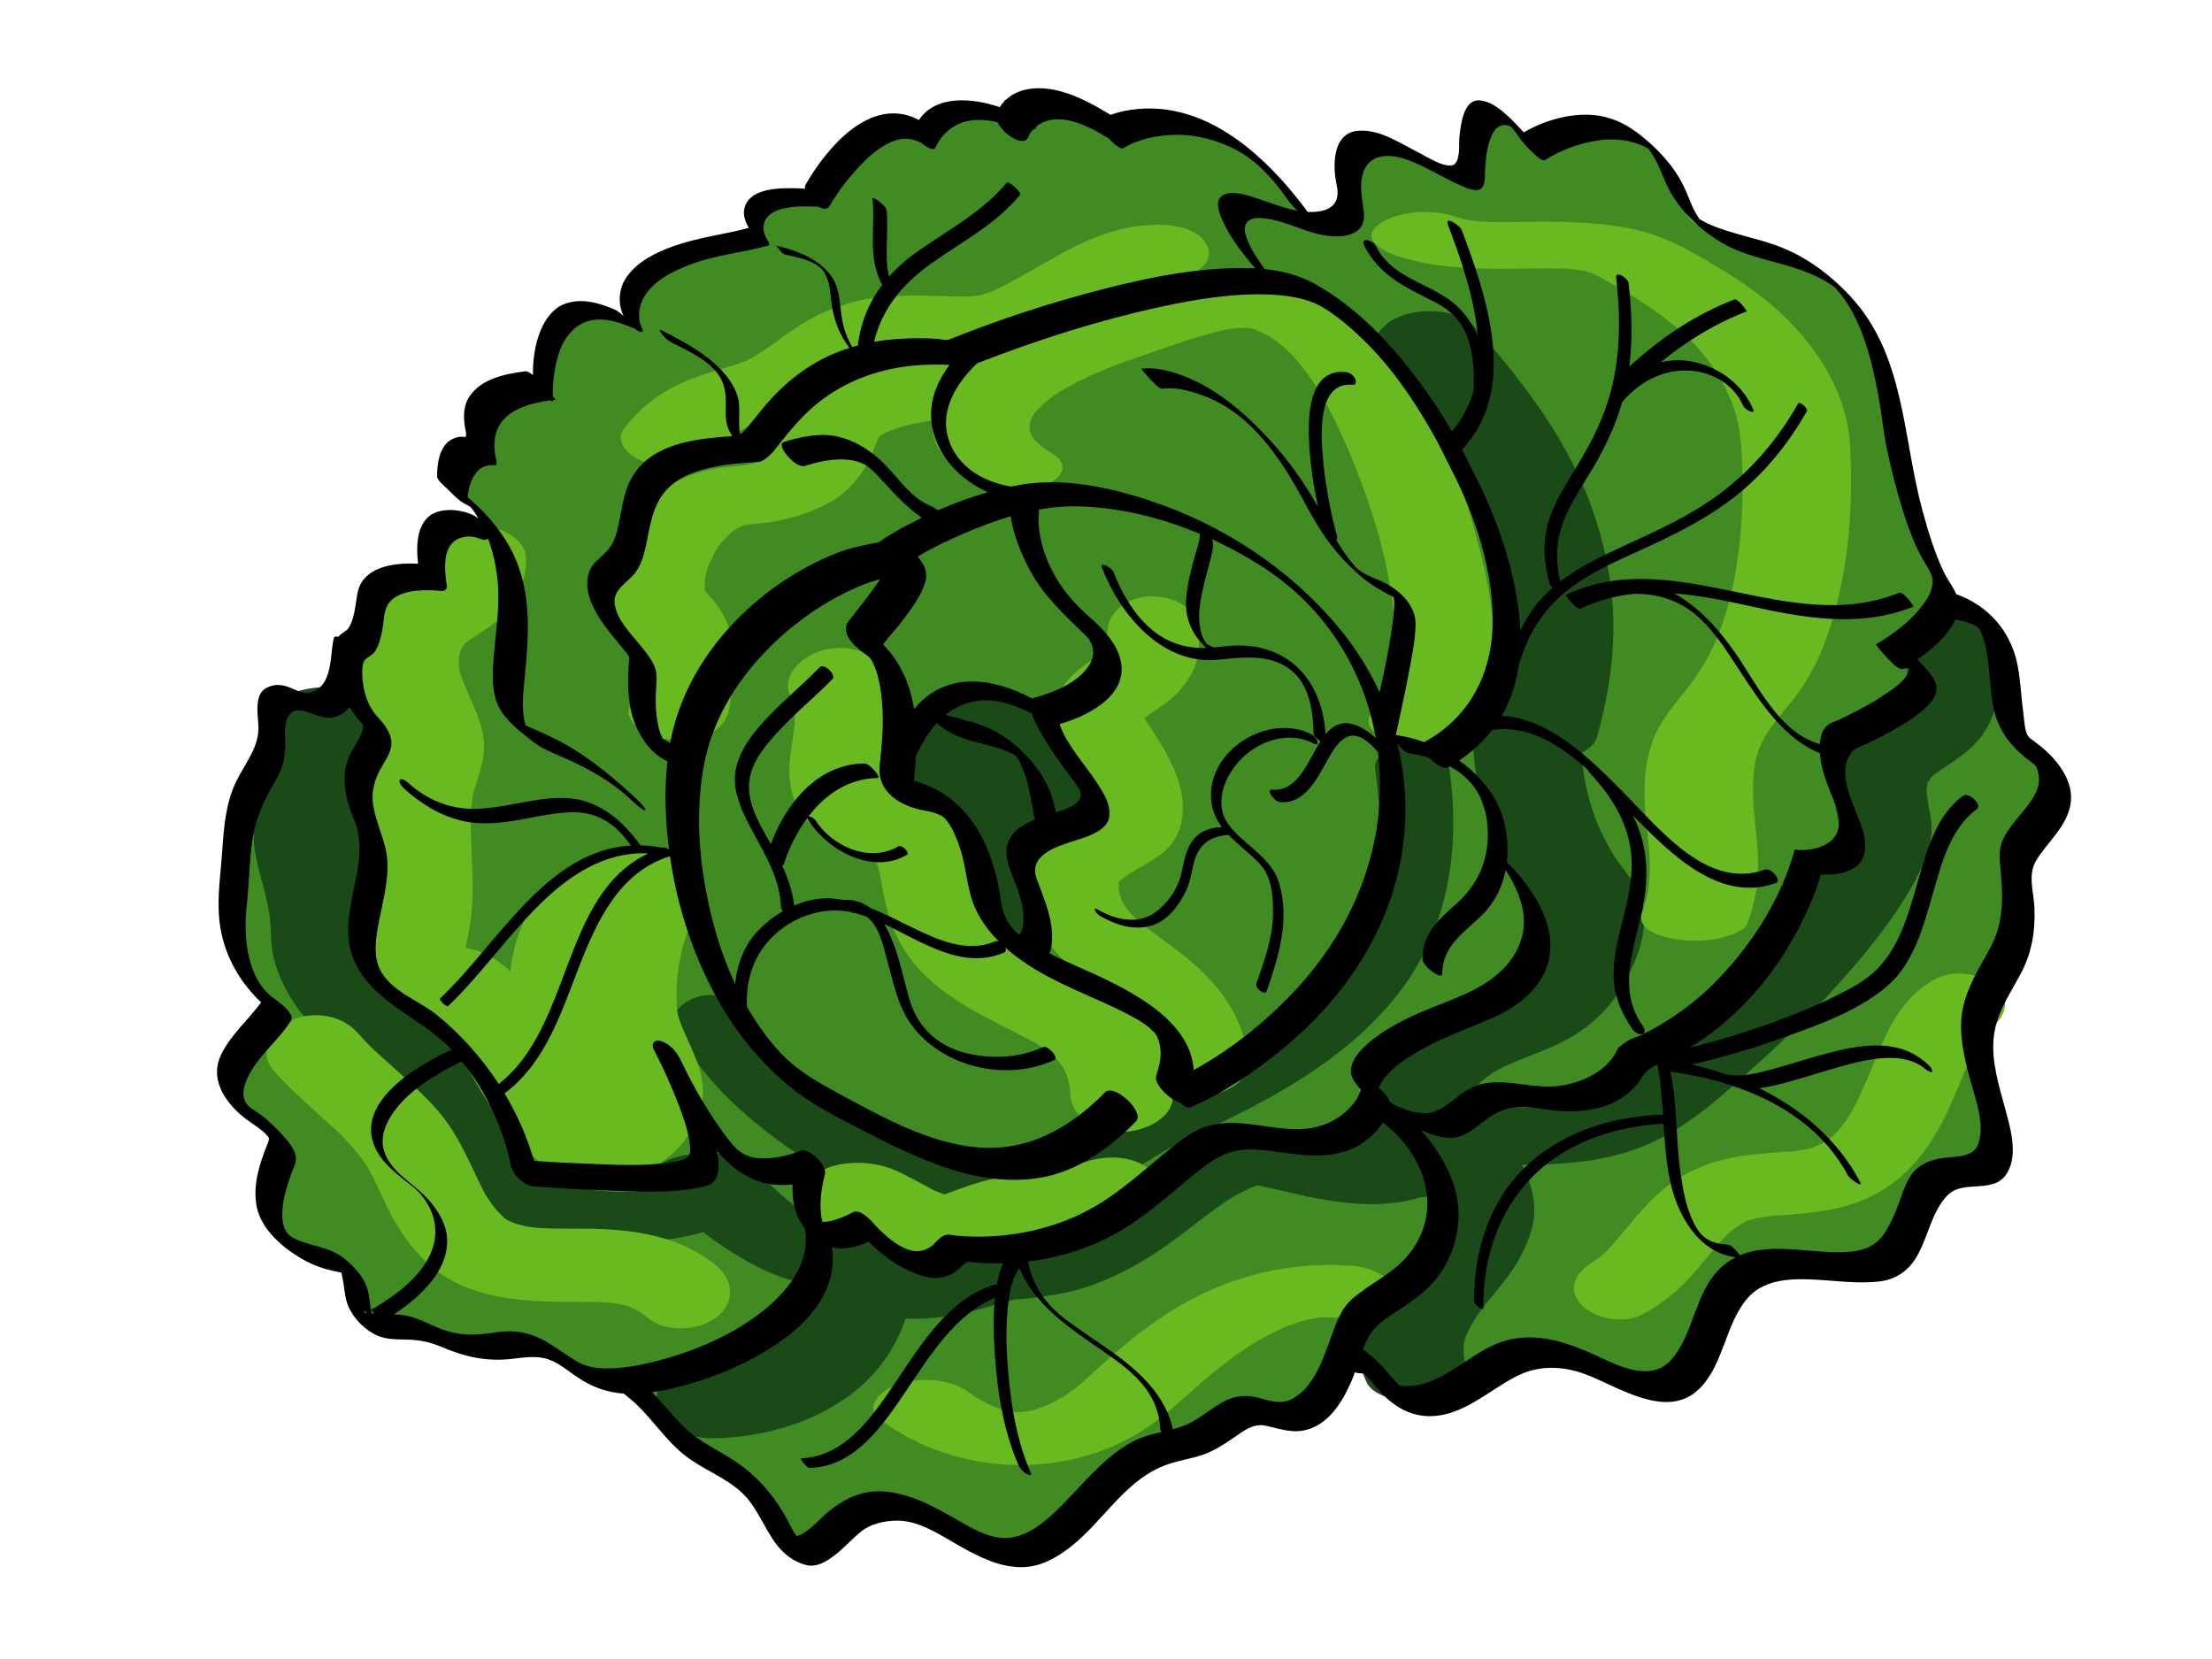 <?xml version="1.0" encoding="utf-8"?>
<!-- Generator: Adobe Illustrator 17.0.0, SVG Export Plug-In . SVG Version: 6.00 Build 0)  -->
<!DOCTYPE svg PUBLIC "-//W3C//DTD SVG 1.1//EN" "http://www.w3.org/Graphics/SVG/1.1/DTD/svg11.dtd">
<svg version="1.1" id="Layer_1" xmlns="http://www.w3.org/2000/svg" xmlns:xlink="http://www.w3.org/1999/xlink" x="0px" y="0px"
	 width="800px" height="600px" viewBox="0 0 800 600" enable-background="new 0 0 800 600" xml:space="preserve">
<g>
	<path fill="#418C22" d="M227.5,499.909c0,0,12.577,11.607,24.329,23.93c11.752,12.323,22.96,18.284,31.171,30.187
		c8.211,11.903,16.726-1.558,23.569-4.333s17.312-7.404,43.336,4.333s41.055-12.358,41.055-12.358s25.078-18.621,45.231-24.172
		c20.153-5.551,31.748-4.951,40.851-8.793c9.102-3.842,8.335-20.088,8.335-20.088s18.228,16.708,23.987,20.088
		c5.76,3.38,27.834-12.404,45.342-16.526s31.914,9.189,47.471,7.732c15.557-1.457,18.631-31.301,26.872-35.863
		c8.241-4.562,22.034-6.402,45.169-7.383c23.134-0.98,21.253-21.526,21.253-21.526s0.267-9.567,21.982-10.097
		c21.715-0.529-0.204-36.832-0.204-36.832s-9.45-18.944,6.995-41.879s-2.795-29.018,7.965-43.463
		c10.76-14.445,16.253-20.57-2.179-34.634c0,0-4.784-7.699-8.641-36.199c-1.269-9.379-16.582-12.144-16.582-12.144
		s-3.269-10.276-10.042-26.624c-6.773-16.348-15.414-61.889-15.414-61.889s-5.3-23.978-23.588-34.097s-32.916-10.154-42.265-16.287
		s-7.481-27.152-24.296-32.524s-34.798,3.036-34.798,3.036s-11.911-10.977-15.647-10.276c-3.737,0.701-2.335,23.355-8.641,22.654
		c-6.306-0.7-22.42-8.875-22.42-8.875s-22.187-10.743-21.019,7.94c1.167,18.684-14.48,16.582-14.48,16.582
		s-13.312-21.952-25.456-27.324c-12.144-5.372-30.595-10.509-41.572-4.904c0,0-27.558-22.187-38.068-4.905
		c0,0-23.821-6.539-31.996,5.372c0,0-16.581-12.846-39.936,22.887c0,0-30.828-2.803-20.786,13.078c0,0-39.141,7.487-46.008,19.851
		c-4.003,7.207,0.233,13.078,0.233,13.078s-15.882-7.239-21.953-1.401c-6.072,5.838-12.611,16.815-10.977,24.289
		c0,0-23.522,0.924-21.253,16.815c1.167,8.174-5.838,3.269-8.641,10.743c-2.803,7.474-2.1,9.591,3.957,15.852
		c6.057,6.26,7.954,7.503-1.622,7.036c-9.575-0.467-13.779,4.437-12.378,17.983c0,0-21.953-2.569-22.887,10.51
		c-0.934,13.078-7.006,13.078-8.174,19.618c-1.168,6.539-2.102,19.851-14.947,16.582c-12.845-3.269-13.078,5.138-12.845,14.246
		c0.233,9.108-10.276,16.582-10.977,39.702c-0.701,23.121-3.036,38.535,11.677,55.35c0,0-19.072,20.439-12.845,31.295
		c6.227,10.856,15.616,12.63,18.45,20.085c2.834,7.455-11.677,18.918-0.701,32.463s21.019,2.336,25.923,16.582
		c4.904,14.246,4.905,16.348,27.091,18.45c22.187,2.102,16.13,6.246,32.478,4.144C204.337,484.902,204.202,504.347,227.5,499.909z"
		/>
	<g>
		<path fill="#194A17" d="M722.949,232.161c-0.738-7.805-10.326-10.38-16.856-10.38c-5.335,0-17.587,2.64-16.856,10.38
			c0.45,4.764,0.687,9.525,0.387,14.306c-0.086,1.363-0.254,2.717-0.476,4.063c-0.009-0.055-0.275,1.162-0.383,1.529
			c-0.264,0.895-0.609,1.763-0.97,2.622c-0.237,0.564-1.132,2.053-1.383,2.539c-0.418,0.498-0.859,0.979-1.309,1.446
			c-0.349,0.361-1.155,1.05-1.674,1.492c-0.656,0.47-1.319,0.93-1.985,1.382c-6.58,4.47-14.077,8.923-17.067,16.705
			c-1.658,4.316-1.43,8.813-0.602,13.241c0.356,1.903,0.778,3.79,1.081,5.703c0.146,0.92,0.209,1.844,0.257,2.773
			c0.033,0.631-0.485,3.186-0.186,2.335c-2.219,7.254-6.543,14.109-10.724,20.363c0.753-1.134-0.945,1.342-1.049,1.486
			c-0.639,0.899-1.295,1.786-1.95,2.672c-1.336,1.808-2.721,3.58-4.116,5.342c-3.1,3.914-6.356,7.702-9.676,11.429
			c-11.68,13.113-24.456,25.294-37.771,36.732c-2.225,1.911-4.337,3.957-6.561,5.872c-0.693,0.597-1.401,1.173-2.107,1.754
			c-0.193,0.134-1.846,1.44-2.206,1.708c-1.941,1.448-3.955,2.793-6.012,4.069c-0.986,0.612-1.998,1.181-3.014,1.741
			c-0.355,0.196-1.186,0.605-1.765,0.891c-1.641,0.702-3.318,1.317-5.01,1.881c-0.425,0.141-1.32,0.396-1.952,0.575
			c-0.585,0.127-1.172,0.247-1.759,0.365c-2.388,0.48-4.805,0.798-7.225,1.06c-0.37,0.023-0.74,0.049-1.11,0.069
			c-1.481,0.085-2.965,0.126-4.448,0.163c-7.093,0.177-14.113-0.302-21.149,1.004c-0.859,0.159-1.707,0.345-2.548,0.548
			c-0.006-0.538-0.009-1.071-0.003-1.596c0.018-1.646,0.179-3.276,0.46-4.897c0.025-0.145,0.044-0.262,0.059-0.366
			c0.04-0.101,0.085-0.22,0.139-0.366c0.286-0.777,0.695-1.499,1.104-2.215c0.151-0.264,0.804-1.06,0.983-1.322
			c0.49-0.419,1.009-0.806,1.525-1.188c0.804-0.595,1.588-1.207,2.406-1.783c0.391-0.269,0.791-0.523,1.19-0.78
			c7.03-3.923,14.855-6.181,22.129-9.586c8.947-4.188,16.848-10.11,22.222-18.502c5.475-8.55,10.381-19.031,9.575-29.422
			c-0.699-9.013-7.164-14.415-11.509-21.666c-6.734-11.236-9.783-22.023-11.067-34.73c-0.04-0.401-0.07-0.796-0.105-1.194
			c2.514-1.387,5.002-3.379,5.701-5.854c4.47-15.823,6.816-32.103,5.59-48.541c-1.051-14.087-4.67-28.137-10.116-41.149
			c-9.09-21.715-23.834-40.671-39.355-58.149c-6.238-7.024-18.823-7.441-27.006-4.437c-7.168,2.631-13.281,9.94-7.081,16.922
			c6.58,7.409,12.965,14.982,18.812,22.987c0.712,0.975,1.41,1.961,2.105,2.949c0.333,0.476,0.664,0.953,0.993,1.432
			c0.039,0.059,0.078,0.118,0.124,0.187c1.561,2.36,3.048,4.768,4.492,7.201c3.167,5.335,5.976,10.876,8.456,16.561
			c2.462,5.646,4.471,11.48,6.098,17.418c0.373,1.36,0.704,2.731,1.029,4.102c0.018,0.081,0.032,0.14,0.048,0.212
			c0.189,0.935,0.364,1.874,0.533,2.813c0.587,3.255,0.989,6.54,1.299,9.831c0.455,4.838,0.556,9.73,0.371,14.558
			c-0.537,0.499-1.048,1.027-1.497,1.62c-10.358,13.678-11.27,32.388-8.29,48.671c1.569,8.577,4.292,17.08,7.954,24.99
			c1.479,3.194,3.208,6.27,5.136,9.213c2.105,3.212,4.93,5.891,6.851,9.211c1.911,3.301,1.844,7.211,1.239,11.548
			c-0.676,4.849-3.024,9.426-5.466,13.756c-1.155,2.048-2.361,4.09-3.69,6.031c-0.476,0.696-1.006,1.353-1.542,2.004
			c0.617-0.78-1.047,1.078-1.235,1.256c-1.412,1.339-2.987,2.497-4.589,3.595c-0.15,0.102-0.271,0.187-0.375,0.26
			c-1.062,0.596-2.156,1.134-3.252,1.665c-14.935,7.232-36.912,11.438-40.947,30.255c-0.693,3.231-0.481,6.644-0.392,9.921
			c0.045,1.661,0.061,3.319,0,4.98c-0.018,0.494-0.06,0.985-0.11,1.476c-2.811,0.803-5.406,2.133-7.238,4.054
			c-4.141-0.948-8.267-1.96-12.43-2.808c-12.506-2.546-24.707-3.611-37.246-0.428c-18.735,4.755-32.887,17.391-48.169,28.375
			c-1.695,1.219-3.426,2.386-5.174,3.527c-0.472,0.307-0.954,0.598-1.433,0.895c-0.091,0.035-1.571,0.903-1.908,1.088
			c-1.909,1.047-3.878,1.978-5.866,2.862c-0.545,0.242-1.097,0.471-1.65,0.693c1.329-0.539-2.184,0.761-2.936,0.984
			c-0.114,0.034-0.213,0.064-0.306,0.093c-0.88,0.125-1.76,0.252-2.64,0.377c-1.308,0.187-2.615,0.373-3.923,0.561
			c-0.152,0.022-0.304,0.043-0.456,0.065c-0.906,0.055-1.812,0.115-2.717,0.186c-9.041,0.629-17.509,3.635-26.166,5.972
			c-0.292-0.261-0.568-0.539-0.847-0.814c-0.031-0.061-0.271-0.356-0.725-0.888c-1.042-1.305-1.922-2.732-2.787-4.156
			c-2.606-4.289-9.091-5.677-13.606-6.247c-3.697-0.467-8.19-0.618-12.338,0.096c-1.265-0.604-2.509-1.251-3.74-1.916
			c-0.326-0.179-0.648-0.363-0.971-0.545c-0.183-0.107-0.349-0.206-0.462-0.276c-1.489-0.922-2.942-1.902-4.385-2.896
			c-4.712-3.248-9.178-6.867-13.4-10.728c-1.207-1.104-2.371-2.253-3.513-3.424c-0.031-0.101-1.852-2.193-2.327-2.954
			c-3.518-5.646-12.918-6.567-18.784-6.567c-5.188,0-19.296,1.185-19.48,8.945c-0.014,0.61-0.34,1.977-0.408,2.433
			c-0.099,0.19-0.203,0.378-0.315,0.562c-0.268,0.279-0.762,0.809-1.222,1.221c-0.094,0.042-0.19,0.083-0.287,0.125
			c-0.929,0.175-2.38,0.448-3.097,0.532c-0.357,0.042-0.715,0.076-1.074,0.109c-1.979,0.072-3.962,0.068-5.942,0.036
			c-0.854-0.014-3.026-0.118-4.065-0.163c-0.971-0.08-1.942-0.168-2.912-0.259c-4.018-0.379-8.022-0.911-12.012-1.517
			c-1.75-0.266-3.496-0.561-5.24-0.866c-0.531-0.093-1.061-0.192-1.591-0.29c-0.398-0.079-0.795-0.16-1.192-0.243
			c-0.344-0.533-0.65-1.091-0.941-1.652c-1.1-2.115-1.844-4.422-2.627-6.667c-2.243-6.43-4.795-12.626-8.286-18.495
			c-5.222-8.778-12.277-17.01-20.01-23.657c-5.586-4.801-11.773-8.762-16.969-14.011c-0.032-0.088-1.247-1.461-1.353-1.592
			c-0.693-0.851-1.332-1.744-1.97-2.636c-1.666-2.329-3.065-4.837-4.372-7.379c-2.437-4.738-3.294-8.932-3.494-14.276
			c-0.38-10.117-3.679-19.352-5.519-29.237c-1.83-9.827,1.386-15.826,5.336-24.595c4.359-9.675,6.03-18.851,0.975-28.643
			c-5.641-10.927-43.718-7.156-37.568,4.755c1.732,3.355,2.325,6.143,1.843,10.543c-0.091,0.83-0.272,1.649-0.458,2.463
			c0.203-0.968-0.478,1.538-0.5,1.599c-0.759,2.164-1.731,4.255-2.682,6.339c-3.691,8.082-7.313,16.428-6.224,25.505
			c1.094,9.125,4.895,17.723,5.732,26.902c0.428,4.69,0.189,9.177,1.378,13.799c1.482,5.766,4.095,11.067,7.341,16.036
			c4.825,7.388,11.551,13.2,18.523,18.472c6.958,5.263,12.867,10.889,18.098,17.903c4.679,6.272,8.286,13.208,11.032,20.52
			c1.643,4.376,2.758,9.188,5.389,13.113c6.136,9.152,18.165,10.527,28.073,12.371c11.072,2.061,22.249,3.173,33.496,3.663
			c10.942,0.477,22.724,0,33.284-3.259c3.242,2.528,6.608,4.898,10.078,7.09c7.469,4.717,15.316,8.783,23.937,10.946
			c0.824,0.207,1.67,0.397,2.526,0.579c-0.1,0.44-0.187,0.889-0.248,1.356c-0.064,0.545-0.147,1.088-0.231,1.63
			c-0.3,1.299-0.703,2.572-1.122,3.836c-0.645,1.945-1.488,3.816-2.434,5.632c-0.199,0.291-1.181,1.935-1.525,2.411
			c-0.759,1.051-1.6,2.04-2.449,3.017c-0.752,0.866-1.563,1.677-2.383,2.478c-0.568,0.46-1.147,0.908-1.73,1.348
			c-1.05,0.794-2.154,1.515-3.262,2.224c-0.383,0.245-1.21,0.705-1.849,1.058c-2.077,0.974-4.223,1.8-6.396,2.533
			c-0.213,0.049-0.467,0.108-0.77,0.181c-1.348,0.323-2.713,0.568-4.079,0.801c-0.481,0.082-1.352,0.19-2.086,0.277
			c-1.049,0.046-2.099,0.075-3.148,0.084c-7.728,0.062-19.757,3.923-19.757,13.544c0,9.533,12.028,13.606,19.757,13.544
			c17.185-0.138,34.521-4.621,48.733-14.514c10.419-7.252,17.78-17.171,21.645-28.747c9.149,0.435,18.67-1.046,27.455-3.573
			c3.585-1.031,7.138-2.159,10.755-3.077c0.239-0.061,0.479-0.114,0.718-0.172c0.323-0.059,0.651-0.115,0.904-0.151
			c0.085-0.012,0.178-0.023,0.274-0.034c1.478-0.044,2.955-0.095,4.422-0.304c6.582-0.94,13.177-1.669,19.544-3.677
			c10.488-3.309,19.987-8.367,29.028-14.591c7.001-4.82,13.514-10.307,20.451-15.217c1.63-1.153,3.297-2.251,4.984-3.319
			c0.041-0.026,0.073-0.046,0.11-0.07c0.081-0.046,0.17-0.096,0.269-0.153c0.868-0.493,1.754-0.952,2.64-1.409
			c1.687-0.87,3.427-1.629,5.187-2.338c0.076-0.024,0.156-0.049,0.246-0.077c0.019-0.006,0.038-0.01,0.056-0.016
			c0.32,0.033,0.608,0.068,0.831,0.102c0.18,0.028,0.406,0.066,0.643,0.108c0.417,0.089,0.835,0.173,1.252,0.263
			c2.297,0.497,4.583,1.042,6.871,1.579c10.454,2.451,20.944,4.69,31.732,4.735c5.762,0.024,11.876-0.638,17.519-2.439
			c1.004-0.054,2.005-0.136,3.002-0.248c0.101,0.423,0.202,0.844,0.229,1.008c0.308,1.831,0.341,3.695,0.237,5.544
			c-0.049,0.885-0.183,1.763-0.326,2.636c-0.053,0.319-0.292,1.23-0.403,1.67c-2.153,6.447-6.553,12.008-10.749,17.235
			c-4.165,5.188-8.637,10.301-11.427,16.403c-3.444,7.535-3.29,15.203,0.305,22.653c5.453,11.299,42.768,7.756,36.632-4.958
			c-0.308-0.638-0.595-1.278-0.866-1.932c-0.112-0.272-0.313-0.976-0.447-1.448c-0.237-1.311-0.309-2.647-0.275-3.977
			c0.02-0.773,0.125-1.54,0.241-2.303c0.037-0.242,0.152-0.706,0.253-1.093c0.431-1.239,0.979-2.438,1.568-3.607
			c3.142-6.229,8.059-11.478,12.347-16.917c4.828-6.124,8.36-12.246,10.392-19.805c2.05-7.625-0.094-15.8-3.711-22.689
			c0.03,0,0.061,0.002,0.091,0.002c6.043,0.092,12.034-0.251,18.053-0.767c8.664-0.742,17.342-2.567,25.435-5.79
			c16.434-6.546,29.235-18.809,42.2-30.441c13.756-12.341,26.871-25.518,38.567-39.841c8.074-9.886,15.786-20.584,20.962-32.307
			c2.614-5.92,3.569-11.396,2.334-17.75c-0.558-2.874-1.179-5.697-1.276-8.634c-0.016-0.474,0.356-2.343,0.343-2.602
			c0.164-0.408,0.341-0.809,0.549-1.198c-0.957,1.986,0.697-0.712,1.061-1.085c0.112-0.115,0.207-0.214,0.294-0.305
			c0.044-0.033,0.085-0.063,0.134-0.1c0.846-0.639,1.719-1.244,2.592-1.846c1.487-1.025,3.001-2.008,4.49-3.03
			c3.567-2.451,7.172-5.152,9.85-8.589C723.854,257.016,724.088,244.217,722.949,232.161z M298.777,444.094
			C300.35,444.99,299.565,444.551,298.777,444.094L298.777,444.094z M368.029,469.859
			C369.355,469.739,370.891,469.719,368.029,469.859L368.029,469.859z"/>
		<path fill="#194A17" d="M282,412.87c15.076,10.997,32.065,19.81,50.008,24.998c19.54,5.649,40.205,3.797,58.712-4.447
			c8.538-3.804,16.562-8.754,24.539-13.596c3.637-2.207,7.285-4.393,10.995-6.476c0.225-0.127,0.402-0.227,0.546-0.308
			c0.14-0.074,0.31-0.163,0.519-0.274c0.956-0.506,1.923-0.99,2.89-1.473c2.321-1.16,4.719-2.177,7.07-3.275
			c25.739-12.023,52.157-26.947,69.519-50.092c17.287-23.047,21.348-51.614,17.426-79.617c-0.913-6.52-7.335-9.38-13.416-9.38
			c-4.621,0-14.323,2.902-13.416,9.38c1.2,8.569,1.769,17.191,1.384,25.841c-0.165,3.718-0.566,7.422-1.132,11.1
			c-0.019,0.126-0.238,1.361-0.289,1.696c-0.133,0.643-0.267,1.286-0.41,1.927c-0.441,1.975-0.976,3.926-1.552,5.865
			c-0.962,3.24-2.164,6.405-3.509,9.504c-0.662,1.527-1.394,3.023-2.147,4.506c-0.375,0.74-0.773,1.467-1.17,2.195
			c-0.139,0.254-0.961,1.644-1.158,1.994c-3.578,5.718-7.891,10.953-12.594,15.777c-1.212,1.243-2.467,2.442-3.735,3.626
			c-0.025,0.023-0.039,0.036-0.062,0.058c-0.112,0.096-0.251,0.219-0.458,0.4c-0.668,0.588-1.348,1.163-2.029,1.737
			c-3.03,2.558-6.199,4.947-9.427,7.246c-6.391,4.552-13.136,8.597-20.01,12.374c-0.116,0.056-1.652,0.88-1.854,0.986
			c-0.933,0.49-1.87,0.971-2.808,1.452c-1.908,0.978-3.831,1.927-5.758,2.868c-4.298,2.099-8.702,3.98-12.98,6.118
			c-8.541,4.269-16.634,9.335-24.81,14.246c-6.811,4.092-8.321,5.079-15.598,8.225c-1.264,0.546-2.55,1.041-3.838,1.525
			c-0.506,0.19-3.221,1.032-3.643,1.192c-1.404,0.363-2.819,0.679-4.241,0.959c-0.603,0.119-3.891,0.535-4.019,0.603
			c-2.785,0.184-5.581,0.14-8.366-0.039c-0.199-0.027-0.526-0.066-1.015-0.122c-1.27-0.162-2.531-0.392-3.791-0.62
			c-1.323-0.239-2.633-0.552-3.938-0.871c-0.372-0.091-1.522-0.417-2.111-0.58c-1.049-0.336-2.094-0.685-3.134-1.048
			c-3.056-1.067-6.053-2.302-9.016-3.601c-2.848-1.248-5.64-2.619-8.405-4.04c-0.403-0.209-0.804-0.422-1.206-0.635
			c0.754,0.39-1.554-0.868-1.747-0.977c-1.591-0.897-3.158-1.835-4.719-2.782c-6.044-3.669-11.829-7.758-17.362-12.158
			c-5.529-4.396-8.696-7.35-13.853-13.061c-2.318-2.567-4.472-5.277-6.503-8.075c-0.939-1.294-1.816-2.632-2.674-3.981
			c-0.071-0.121-0.151-0.26-0.254-0.437c-0.48-0.83-0.924-1.681-1.367-2.531c-3.076-5.908-10.279-7.749-16.503-6.551
			c-4.591,0.883-12.453,5.618-9.37,11.539C252.947,388.529,266.863,401.829,282,412.87z"/>
		<path fill="#194A17" d="M330.706,287.563c0.718,0.798,1.428,1.603,2.132,2.414c0.324,0.373,0.641,0.752,0.959,1.13
			c0.08,0.103,0.173,0.223,0.285,0.367c3.904,5.001,7.047,10.522,9.483,16.375c3.185,7.651,4.309,13.656,5.169,22.289
			c0.763,7.647,11.986,9.297,17.896,9.297c4.66,0,18.647-1.776,17.896-9.297c-1.013-10.154-3.323-20.3-7.487-29.644
			c-0.051-0.114-0.109-0.224-0.161-0.337c3.16-0.48,6.201-1.404,8.908-2.782c10.201-5.192,8.234-19.347,4.231-27.982
			c-6.022-12.987-20.869-19.222-34.194-21.107c-6.586-0.932-18.339-0.448-22.015,6.494c-1.193,2.254-0.832,4.163,0.361,5.741
			c-6.034,1.875-11.186,5.759-12.316,12.284c-0.698,4.032,2.982,7.949,5.255,10.702C328.26,284.899,329.498,286.221,330.706,287.563
			z"/>
	</g>
	<g>
		<path fill="#69B921" d="M358.598,451.852c2.469-0.817,4.822-1.998,7.281-2.863c0.339-0.119,2.125-0.641,2.622-0.806
			c1.3-0.307,2.607-0.588,3.917-0.852c12.85-2.587,25.662-3.582,38.232-7.632c6.549-2.11,11.925-9.42,6.36-15.484
			c-5.949-6.482-16.525-6.551-24.257-4.06c-0.332,0.107-2.358,0.686-2.749,0.82c-0.882,0.205-1.767,0.399-2.652,0.588
			c-3.149,0.672-6.339,1.153-9.523,1.626c-5.862,0.871-11.73,1.629-17.528,2.877c-6.507,1.4-12.535,3.591-18.705,5.906
			c-0.066-0.015-0.132-0.03-0.197-0.046c-1.084-0.379-2.149-0.814-3.203-1.265c-0.211-0.09-0.506-0.226-0.796-0.361
			c-0.467-0.247-0.932-0.499-1.396-0.749c-3.868-2.089-7.666-4.224-11.668-6.067c-9.826-4.526-26.355-4.575-33.328,5.123
			c-8.136,11.317,7.44,18.291,19.693,16.817c9.255,5.019,18.419,8.489,29.082,9.221
			C346.175,455.084,352.553,453.852,358.598,451.852z"/>
		<path fill="#69B921" d="M135.393,260.019c0.831,1.782,1.592,3.588,2.265,5.436c0.223,0.613,0.408,1.236,0.585,1.862
			c-0.393-1.32,0.276,1.757,0.317,2.492c0.036,0.649,0.003,1.297-0.045,1.944c0.011-0.51-0.289,1.61-0.447,2.107
			c-0.737,2.322-1.659,4.533-2.262,6.906c-1.479,5.821-2.073,11.751-2.113,17.739c-0.075,10.91,1.249,21.726,0.161,32.632
			c-0.329,3.299-0.463,3.639-1.036,6.357c-0.618,2.932-1.17,5.737-0.959,8.731c0.463,6.561,3.757,11.332,8.776,15.352
			c4.216,3.377,9.695,4.586,15.003,5.199c0.163,0.184,0.326,0.368,0.489,0.551c2.228,2.518,4.689,5.156,6.635,7.889
			c0.176,0.247,0.426,0.629,0.662,0.997c0.428,0.732,0.851,1.467,1.269,2.204c2.951,5.197,5.779,10.459,8.873,15.575
			c7.378,12.201,16.547,26.256,30.989,30.705c11.634,3.584,22.935,2.532,33.466-3.687c8.699-5.138,15.507-14.785,16.18-24.89
			c0.635-9.534-5.256-18.41-8.399-27.007c-0.177-0.486-0.336-0.977-0.485-1.471c0.061,0.135-0.363-1.6-0.41-2.114
			c-0.221-2.453-0.233-4.922-0.188-7.383c0.046-2.514,0.284-5.02,0.578-7.514c0.148-1.256,1.125-6.132,1.237-6.582
			c1.647-6.625,4.284-13.015,7.839-18.841c1.801-2.953,0.138-7.338-1.843-9.656c-2.73-3.196-6.878-4.996-10.923-5.759
			c-2.15-0.405-4.304-0.55-6.404-0.432c-5.805-2.463-13.244-2.537-18.421-0.142c-8.457,3.912-16.457,8.782-22.331,16.183
			c-5.396,6.8-8.074,14.281-9.457,22.758c-0.174,1.065-0.308,2.137-0.412,3.213c-3.302-3.197-7.202-5.948-11.526-7.377
			c-1.543-0.51-3.084-0.944-4.639-1.274c0.004-0.115,0.007-0.219,0.008-0.304c0.059-0.235,0.133-0.546,0.223-0.953
			c0.453-2.037,0.819-4.095,1.185-6.149c0.487-2.74,0.73-5.521,0.915-8.295c0.687-10.32-0.671-20.644-0.471-30.968
			c0.047-2.421,0.253-4.832,0.553-7.234c0.046-0.366,0.077-0.641,0.097-0.843c0.036-0.154,0.077-0.332,0.125-0.545
			c0.265-1.18,0.629-2.335,0.994-3.487c1.688-5.328,3.495-10.417,2.906-16.117c-0.917-8.885-5.726-15.976-8.512-24.225
			c-0.1-0.295-0.284-1.058-0.403-1.524c-0.046-0.516-0.072-1.034-0.094-1.552c-0.041-0.971,0.029-1.948,0.093-2.916
			c0.017-0.256,0.089-0.713,0.158-1.114c0.267-0.883,0.621-1.738,1.016-2.572c0.394-0.523,0.833-1.01,1.285-1.484
			c0.302-0.229,0.607-0.454,0.913-0.677c1.038-0.757,2.126-1.448,3.206-2.143c2.142-1.377,4.281-2.74,6.233-4.382
			c7.148-6.014,11.26-13.189,11.424-22.726c0.153-8.855-11.249-12.531-18.278-12.531c-7.274,0-18.125,3.668-18.278,12.531
			c-0.015,0.878-0.059,1.741-0.137,2.615c-0.243,0.743-0.868,2.001-1.127,2.588c-0.012,0.014-0.023,0.03-0.035,0.044
			c-0.604,0.53-1.803,1.605-2.437,2.044c-5.28,3.654-10.981,6.835-14.844,12.155c-5.914,8.144-6.782,17.862-4.219,27.409
			C131.918,253.077,133.776,256.552,135.393,260.019z"/>
		<path fill="#69B921" d="M309.202,308.263c2.099,0.91,4.266,1.639,6.353,2.583c0.146,0.066,0.326,0.155,0.515,0.252
			c0.235,0.164,0.468,0.331,0.7,0.5c0.064,0.081,0.127,0.161,0.189,0.243c0.158,0.394,0.304,0.793,0.444,1.192
			c0.413,1.18,0.678,2.411,0.934,3.632c0.009,0.043,0.016,0.078,0.024,0.117c0.064,0.367,0.128,0.735,0.193,1.102
			c0.831,4.732,1.695,9.413,3.121,14.006c2.315,7.459,6.538,14.571,12.064,20.095c10.96,10.956,24.822,16.898,38.372,23.931
			c0.493,0.256,1.516,0.824,2.297,1.258c0.963,0.592,1.916,1.199,2.852,1.833c1.179,0.799,2.311,1.663,3.419,2.557
			c0.257,0.207,0.5,0.431,0.749,0.647c0.148,0.146,0.284,0.284,0.393,0.402c0.943,1.022,1.784,2.13,2.581,3.267
			c0.079,0.113,0.171,0.252,0.264,0.398c0.205,0.429,0.398,0.862,0.589,1.297c0.669,1.524,1.144,3.124,1.543,4.736
			c0.148,1.098,0.218,2.205,0.274,3.311c0.471,9.279,10.388,13.764,18.587,13.764c7.45,0,19.058-4.499,18.588-13.764
			c-0.049-0.971-0.128-1.929-0.233-2.875c3.032,2.253,7.003,3.426,11.043,3.426c6.527,0,17.226-4.445,16.373-12.716
			c-1.715-16.624-11.369-28.585-24.192-38.577c-4.947-3.855-10.154-7.367-14.971-11.391c-0.901-0.753-1.771-1.541-2.629-2.344
			c-0.428-0.463-0.839-0.941-1.245-1.423c-0.841-0.996-1.593-2.061-2.302-3.153c-0.255-0.562-0.493-1.132-0.713-1.709
			c-0.222-0.583-0.552-2.085-0.721-2.773c-0.059-0.904-0.067-1.812-0.046-2.716c0.003-0.133,0.017-0.264,0.024-0.396
			c0.048-0.072,0.098-0.143,0.149-0.211c0.097-0.08,0.187-0.154,0.306-0.256c1.28-1.089,2.688-2.028,4.091-2.949
			c0.453-0.298,0.918-0.577,1.381-0.862c0.144-0.086,0.277-0.165,0.381-0.226c3.409-1.998,7.163-3.853,10.148-6.497
			c8.665-7.674,7.841-19.726,3.625-29.609c-1.944-4.559-4.579-8.881-7.24-13.055c-0.995-1.56-2.021-3.1-3.024-4.654
			c-0.208-0.321-0.406-0.649-0.608-0.974c2.262-1.756,4.766-3.241,7.072-4.905c10.012-7.223,15.184-17.548,11.681-29.797
			c-2.273-7.951-13.176-10.369-20.141-8.881c-7.368,1.574-13.707,7.696-11.435,15.642c0.05,0.176,0.105,0.415,0.158,0.658
			c0.012,0.316,0.015,0.632,0.016,0.947c0,0.02-0.001,0.041-0.001,0.061c-0.055,0.162-0.114,0.322-0.173,0.482
			c-0.161,0.218-0.327,0.433-0.493,0.647c-0.048,0.062-0.104,0.13-0.161,0.199c-0.221,0.19-0.443,0.379-0.666,0.565
			c-3.75,3.131-8.25,5.309-11.717,8.786c-6.009,6.027-9.59,13.491-6.002,21.975c1.56,3.688,3.978,7.107,6.162,10.452
			c1.098,1.682,2.172,3.379,3.209,5.1c0.12,0.198,0.491,0.873,0.76,1.359c0.513,1.026,0.991,2.068,1.441,3.123
			c0.409,0.959,0.74,1.947,1.065,2.937c0.103,0.314,0.342,1.383,0.463,1.835c0.026,0.387,0.042,0.776,0.051,1.164
			c-0.506,0.324-0.95,0.603-1.139,0.724c-6.784,3.928-14.403,8.018-18.62,14.784c-9.41,15.099,0.685,32.17,12.118,42.528
			c0.34,0.308,0.693,0.598,1.038,0.899c-2.423-1.227-4.862-2.423-7.298-3.623c-2.217-1.092-4.414-2.223-6.591-3.391
			c-0.811-0.468-2.084-1.202-2.62-1.541c-1.522-0.963-2.993-2.004-4.431-3.087c-0.61-0.46-1.206-0.938-1.79-1.43
			c-0.325-0.348-2.043-1.996-2.596-2.637c-1.029-1.193-1.949-2.474-2.826-3.781c-0.063-0.094-0.137-0.211-0.215-0.338
			c-0.357-0.709-0.696-1.427-1.018-2.152c-1.525-3.432-2.501-7.127-3.31-10.784c-0.142-0.641-0.264-1.286-0.388-1.93
			c-0.439-2.526-0.871-5.055-1.397-7.565c-1.555-7.408-6.466-13.806-12.822-17.812c-4.643-2.926-9.408-4.733-14.391-6.894
			c-0.395-0.172-0.781-0.36-1.167-0.549c-0.408-0.239-1.094-0.64-1.469-0.903c-0.118-0.082-0.227-0.177-0.342-0.263
			c-0.245-0.259-0.606-0.638-0.915-0.998c-0.143-0.363-0.274-0.732-0.39-1.105c-0.04-0.577-0.062-1.156-0.067-1.733
			c-0.032-3.245,0.618-6.494,1.148-9.681c1.364-8.203,1.502-16.508-1.929-24.303c-3.765-8.553-14.311-11.356-22.865-9.614
			c-7.131,1.453-16.749,8.376-12.982,16.932c0.433,0.984,0.801,1.976,1.12,2.989c0.045,0.481,0.464,2.715,0.493,3.564
			c0.112,3.251-0.379,6.51-0.894,9.71c-1.102,6.85-1.88,12.991,0.236,19.812C289.931,297.908,300.148,304.336,309.202,308.263z
			 M405.869,326.213C405.393,325.399,404.828,324.212,405.869,326.213L405.869,326.213z M401.124,234.178
			c0.001-0.003,0.003-0.006,0.005-0.009C401.038,234.85,400.908,235.321,401.124,234.178z M380.98,381.78
			C379.559,380.499,380.212,381.056,380.98,381.78L380.98,381.78z M355.504,316.595C356.066,319.533,355.681,317.58,355.504,316.595
			L355.504,316.595z"/>
		<path fill="#69B921" d="M517.037,148.328c-5.399-11.191-11.964-21.351-21.027-29.997c-15.692-14.969-38.567-18.34-59.32-15.691
			c-13.325,1.7-26.004,6.14-38.625,10.582c2.826-1.673,5.633-3.38,8.471-5.03c3.03-1.761,6.125-3.398,9.303-4.87
			c-0.836,0.446,3.24-1.147,4.05-1.394c0.054-0.016,0.097-0.03,0.147-0.045c1.095-0.203,2.204-0.32,3.311-0.43
			c5.404-0.538,16.964-5.167,13.18-12.685c-3.904-7.757-16.009-7.919-23.213-7.203c-19.867,1.976-34.947,14.153-52.165,22.732
			c-0.248,0.122-0.5,0.235-0.75,0.354c-0.535,0.238-1.421,0.63-1.771,0.762c-1.257,0.473-2.543,0.863-3.828,1.25
			c-0.152,0.046-0.283,0.086-0.404,0.123c-0.912,0.159-2.984,0.373-3.85,0.481c-1.291,0.018-2.583-0.001-3.872-0.031
			c-10.159-0.242-20.012-0.795-30.171,0.456c-9.626,1.185-19.107,4.788-27.269,9.977c-3.769,2.396-7.352,5.091-10.974,7.702
			c-0.801,0.557-1.612,1.1-2.425,1.638c-1.841,1.218-3.733,2.375-5.718,3.34c-0.17,0.076-0.307,0.139-0.437,0.198
			c-0.694,0.265-1.391,0.522-2.09,0.773c-2.061,0.742-4.163,1.375-6.259,2.009c-3.696,1.119-7.397,2.197-11.002,3.591
			c-10.363,4.007-18.514,9.727-25.06,18.752c-1.85,2.551-0.003,6.168,1.902,7.946c3.006,2.804,7.312,4.143,11.278,4.739
			c8.199,1.232,18.067-0.107,23.213-7.203c-0.65,0.756-0.52,0.595,0.391-0.483c0.746-0.892,1.582-1.704,2.417-2.511
			c0.541-0.506,1.1-0.992,1.675-1.458c0.069-0.057,0.128-0.109,0.188-0.159c0.104-0.064,0.218-0.135,0.354-0.222
			c0.935-0.594,1.915-1.113,2.91-1.601c-0.502,0.287,2.866-1.124,3.69-1.402c3.873-1.306,7.732-2.488,11.556-3.764
			c-0.437,0.582-0.859,1.178-1.243,1.806c-1.981,3.243-2.931,7.069-4.704,10.432c-0.225,0.427-0.81,1.332-1.153,1.877
			c-0.441,0.519-0.899,1.023-1.377,1.51c-0.289,0.295-0.595,0.572-0.905,0.845c-0.538,0.355-1.097,0.677-1.657,0.996
			c-0.046,0.026-0.083,0.048-0.126,0.072c-0.746,0.29-1.508,0.538-2.27,0.781c-0.008,0.003-0.014,0.005-0.023,0.007
			c-1.315,0.268-2.642,0.47-3.975,0.633c-1.49,0.136-5.65,0.538-5.839,0.539c-0.912,0.11-1.815,0.241-2.721,0.406
			c-3.388,0.618-6.843,1.546-10.054,2.828c-16.402,6.551-31.147,23.001-30.082,41.661c0.271,4.745,3.042,8.455,6.146,11.82
			c0.434,0.471,1.796,2.256,2.122,2.59c0.225,0.431,0.432,0.872,0.636,1.312c0.265,0.618,0.495,1.248,0.69,1.891
			c-0.172-1.042-0.137-0.842,0.102,0.6c0.653,3.897,0.108,8.471,0.068,12.417c-0.042,4.137-0.149,8.368-1.072,12.417
			c-0.696,3.051,3.179,6.283,5.299,7.531c3.815,2.246,8.415,3.12,12.794,3.12c7.595,0,16.241-2.533,18.093-10.651
			c1.778-7.795,1.065-16.17,1.006-24.103c-0.041-5.445-2.497-10.219-5.612-14.468c-0.885-1.207-1.864-2.312-2.881-3.407
			c-0.359-0.386-0.705-0.782-1.052-1.178c-0.047-0.117-0.11-0.264-0.191-0.441c-0.002-0.062-0.001-0.112-0.006-0.187
			c-0.043-0.758-0.009-1.52,0.023-2.278c0.033-0.789,0.14-1.573,0.243-2.354c0.032-0.237,0.164-0.85,0.252-1.262
			c0.955-3.393,2.532-6.6,4.395-9.577c0.061-0.097,0.102-0.164,0.15-0.242c0.057-0.072,0.106-0.135,0.176-0.226
			c0.571-0.742,1.197-1.441,1.822-2.138c0.878-0.979,1.836-1.881,2.83-2.741c0.122-0.059,1.246-0.902,1.649-1.158
			c0.348-0.221,0.708-0.424,1.068-0.623c0.444-0.209,1.074-0.501,1.439-0.633c0.149-0.051,0.301-0.09,0.451-0.139
			c0.042-0.008,0.079-0.015,0.123-0.024c0.323-0.059,0.551-0.105,0.712-0.143c2.021-0.147,4.042-0.311,6.057-0.519
			c2.14-0.221,4.258-0.606,6.357-1.074c5.967-1.331,11.372-3.117,16.785-5.997c6.179-3.287,11.058-8.54,14.397-14.627
			c1.687-3.075,2.645-6.492,4.258-9.596c0.288-0.192,0.574-0.386,0.869-0.569c0.575-0.356,1.171-0.676,1.771-0.99
			c0.364-0.177,0.74-0.353,0.97-0.445c1.594-0.642,3.232-1.17,4.882-1.651c0.16-0.013,3.281-0.802,4.097-0.969
			c2.139-0.439,4.293-0.812,6.444-1.182c0.159-0.028,0.318-0.053,0.477-0.081c-0.653,3.525-0.097,7.238,2.308,10.976
			c3.461,5.38,8.968,8.845,14.326,12.038c6.705,3.996,18.077,3.242,24.878,0c2.267-1.081,5.152-3.04,5.152-5.929
			c0-2.681-2.242-4.196-4.29-5.418c0.875,0.512-1.046-0.665-1.402-0.907c-0.719-0.49-1.404-1.028-2.086-1.568
			c-0.618-0.49-1.197-1.026-1.772-1.564c-0.088-0.082-0.154-0.143-0.22-0.202c-0.725-0.909-1.312-1.916-1.807-2.965
			c-0.059-0.124-0.125-0.306-0.186-0.488c-0.066-0.445-0.099-0.894-0.12-1.342c-0.025-0.532,0.251-1.933,0.272-2.274
			c0.272-0.643,0.596-1.265,0.938-1.869c0.402-0.71,0.883-1.373,1.385-2.017c-0.467,0.663,1.855-1.868,2.472-2.411
			c1.76-1.547,3.674-2.915,5.633-4.203c-0.066,0.075,2.51-1.496,3.139-1.845c1.584-0.879,3.2-1.699,4.823-2.502
			c2.735-1.352,5.527-2.586,8.339-3.768c1.325-0.556,2.661-1.088,4-1.612c0.492-0.192,0.986-0.379,1.48-0.566
			c5.877-2.106,11.805-4.081,17.696-6.153c4.032-1.418,8.091-2.755,12.189-3.966c1.961-0.579,3.938-1.101,5.922-1.595
			c0.371-0.092,0.746-0.171,1.119-0.258c0.709-0.145,1.902-0.39,2.397-0.473c0.986-0.163,1.975-0.295,2.968-0.411
			c0.184,0.025,2.419-0.097,3.77-0.124c0.494,0.056,0.987,0.124,1.479,0.199c0.066,0.015,0.13,0.029,0.187,0.043
			c0.78,0.193,1.548,0.431,2.312,0.68c-1.819-0.557,2.668,1.261,3.602,1.757c0.2,0.106,0.358,0.188,0.487,0.254
			c0.039,0.026,0.075,0.049,0.117,0.077c0.853,0.555,1.669,1.165,2.485,1.773c3.911,2.916,6.821,6.024,9.468,9.38
			c5.79,7.34,10.076,15.611,13.984,24.074c5.449,11.797,9.955,24.055,13.557,36.538c0.04,0.147,0.099,0.359,0.18,0.65
			c0.239,0.869,0.467,1.742,0.695,2.614c0.454,1.738,0.875,3.484,1.284,5.233c0.803,3.441,1.487,6.908,2.08,10.391
			c1.065,6.26,1.702,12.601,1.728,18.953c0.011,2.76-0.152,5.519-0.456,8.262c-0.156,1.41-0.389,2.81-0.654,4.203
			c-0.128,0.674-0.284,1.342-0.441,2.01c-0.028,0.121-0.05,0.215-0.069,0.3c-0.006,0.019-0.009,0.029-0.014,0.048
			c-0.676,2.233-1.607,4.379-2.728,6.423c-0.585,1.066-1.27,2.071-1.992,3.048c-0.092,0.124-0.238,0.303-0.383,0.477
			c-0.213,0.211-0.43,0.417-0.647,0.624c-5.704,5.428,0.91,9.965,6.311,11.473c6.816,1.903,18.441,2.347,24.068-3.008
			c20.369-19.384,11.365-54.23,4.545-77.621C528.156,174.012,523.101,160.896,517.037,148.328z M320.282,156.501
			C319.311,156.994,319.659,156.81,320.282,156.501L320.282,156.501z M343.872,128.42c-0.31,0.095-0.84,0.24-1.303,0.364
			c-0.439,0.096-0.879,0.19-1.319,0.284c-2.434,0.519-4.89,0.941-7.343,1.362c-7.18,1.232-14.42,2.384-21.481,4.212
			c0.221-0.16,0.444-0.318,0.665-0.477c0.125-0.09,0.229-0.165,0.323-0.233c0.003-0.003,0.006-0.004,0.009-0.007
			c0.822-0.572,1.658-1.123,2.497-1.671c1.406-0.919,2.86-1.76,4.334-2.565c0.602-0.322,1.211-0.63,1.826-0.927
			c0.018-0.009,0.032-0.016,0.049-0.025c0,0,0,0,0,0c0.707-0.269,3.061-0.853,3.851-1.077c0.571-0.081,1.144-0.152,1.716-0.222
			c0.152-0.006,0.318-0.013,0.517-0.022c5.852-0.271,11.69,0.217,17.534,0.405C345.125,128.028,344.499,128.228,343.872,128.42z
			 M451.166,118.551c0.045,0,0.089-0.001,0.131-0.001c0.313,0.053,0.665,0.119,0.962,0.182
			C451.793,118.657,451.433,118.596,451.166,118.551z"/>
		<path fill="#69B921" d="M261.574,169.053c0.119-0.014,0.236-0.033,0.356-0.046C261.636,169.04,261.538,169.053,261.574,169.053z"
			/>
		<path fill="#69B921" d="M571.269,97.632c0.542,0.091,1.19,0.205,1.552,0.287c0.425,0.097,0.845,0.21,1.266,0.323
			c0.26,0.102,1.668,0.562,2.168,0.768c1.977,0.815,3.874,2.061,5.751,3.086c0.074,0.04,0.138,0.076,0.203,0.111
			c0.138,0.078,0.306,0.174,0.515,0.292c1.255,0.71,2.501,1.437,3.743,2.168c7.594,4.468,14.898,9.447,21.559,15.226
			c1.356,1.176,2.658,2.412,3.941,3.666c-0.129-0.101,1.29,1.362,1.388,1.468c0.686,0.747,1.343,1.52,2,2.293
			c2.844,3.348,5.314,6.995,7.47,10.818c4.386,7.778,6.563,15.531,7.042,24.582c1.098,20.772-0.141,42.72-6.81,62.564
			c-3.111,9.258-7.598,17.166-13.685,24.769c-4.602,5.749-9.313,11.179-11.77,18.244c-3.373,9.695-3.292,19.589-2.156,29.671
			c1.189,10.557,2.595,21.391-1.438,31.542c-2.946,7.415,8.701,9.809,13.728,10.404c5.012,0.593,10.242,0.384,15.146-0.853
			c2.5-0.63,7.888-2.174,9.033-5.054c4.428-11.145,4.496-21.816,3.133-33.543c-1.076-9.257-1.953-20.73,0.777-28.578
			c2.538-7.297,8.043-13.012,12.743-18.956c6.389-8.079,10.484-16.901,13.548-26.703c6.548-20.949,8.149-42.934,6.994-64.772
			c-1.004-18.99-11.412-35.335-24.85-48.028c-6.632-6.264-14.227-11.459-21.999-16.191c-10.05-6.118-20.18-12.002-31.821-14.404
			c-13.224-2.728-26.655-2.786-40.096-2.585c-2.497,0.037-4.995,0.062-7.492,0.063c-1.241,0-2.481-0.018-3.721-0.038
			c-0.635-0.01-2.319-0.082-3.214-0.114c-1.483-0.13-2.961-0.301-4.437-0.502c-0.534-0.091-1.144-0.2-1.483-0.277
			c-1.499-0.34-2.97-0.787-4.432-1.255c-7.787-2.493-20.087-1.965-26.893,3.035c-7.414,5.446,2.394,10.08,7.051,11.571
			c11.883,3.804,24.741,4.44,37.128,4.496c4.993,0.022,9.986-0.116,14.979-0.16c2.465-0.022,4.93-0.003,7.395,0.05
			c0.248,0.005,0.495,0.02,0.743,0.028c0.408,0.043,2.785,0.193,3.599,0.279C570.137,97.482,570.703,97.554,571.269,97.632z"/>
		<path fill="#69B921" d="M722.901,357.924c-4.905-5.839-15.7-7.472-22.412-4.098c-13.328,6.7-18.353,19.891-23.74,32.953
			c-1.254,3.041-2.543,6.067-3.923,9.053c-0.753,1.629-1.557,3.233-2.389,4.823c-0.412,0.787-0.849,1.562-1.286,2.335
			c-0.002,0.004-0.003,0.006-0.006,0.01c-0.05,0.079-0.105,0.164-0.169,0.265c-1.685,2.646-3.638,5.105-5.822,7.354
			c-0.026,0.026-0.039,0.04-0.062,0.065c-0.587,0.485-1.203,0.934-1.822,1.377c-0.677,0.485-1.395,0.91-2.111,1.334
			c-0.126,0.074-0.239,0.142-0.344,0.205c-0.196,0.076-0.525,0.219-1.051,0.462c-0.755,0.335-1.521,0.647-2.296,0.936
			c-0.236,0.092-0.431,0.17-0.588,0.235c-0.001,0-0.003,0.001-0.004,0.001c-2.152,0.563-4.364,0.885-6.568,1.163
			c-0.052,0.004-0.099,0.007-0.156,0.012c-1.12,0.087-2.242,0.153-3.364,0.225c-3.375,0.216-6.734,0.504-10.101,0.827
			c-10.616,1.015-20.679,3.897-29.55,9.963c-6.733,4.604-12.137,10.994-17.287,17.235c-2.155,2.612-4.327,5.204-6.667,7.654
			c-0.29,0.304-0.599,0.591-0.898,0.885c-0.336,0.302-0.873,0.788-1.13,0.995c-0.966,0.779-4.46,3.05-5.62,4.019
			c-3.987,3.331-6.286,8.125-2.088,13.123c4.855,5.779,15.765,7.558,22.412,4.098c7.895-4.11,14.137-9.596,19.888-16.367
			c2.239-2.637,4.397-5.34,6.656-7.96c1.248-1.448,2.549-2.847,3.886-4.212c0.215-0.219,0.843-0.809,1.199-1.15
			c0.415-0.343,0.834-0.679,1.256-1.013c0.958-0.759,1.967-1.45,2.997-2.106c0.429-0.249,0.983-0.564,1.272-0.698
			c0.525-0.244,1.063-0.459,1.604-0.664c-1.255,0.486,1.635-0.436,2.264-0.571c1.235-0.264,2.484-0.455,3.732-0.647
			c0.508-0.078,1.018-0.143,1.528-0.205c0.372-0.03,1.869-0.175,2.375-0.211c10.947-0.774,21.55-1.487,31.785-5.838
			c16.165-6.872,25.186-20.436,31.957-35.991c2.618-6.015,4.903-12.173,7.742-18.092c0.545-1.136,1.132-2.25,1.738-3.353
			c0.311-0.473,0.636-0.936,0.967-1.395c0.526-0.73,1.115-1.407,1.726-2.064c0.106-0.078,0.202-0.217,0.255-0.272
			C723.88,369.381,727.767,363.717,722.901,357.924z"/>
		<path fill="#69B921" d="M489.993,457.86c-18.38-1.424-35.614,1.393-52.491,8.853c-14.769,6.529-27.988,16.834-39.871,27.623
			c-3.051,2.771-6.007,5.597-9.258,8.139c-0.322,0.252-3.215,2.257-2.944,2.128c-1.487,0.925-3.024,1.771-4.575,2.583
			c-0.983,0.515-1.993,0.976-3.007,1.425c1.252-0.59-2.918,1.026-3.76,1.278c-0.441,0.132-1.453,0.358-2.231,0.528
			c-0.392,0.061-0.785,0.117-1.178,0.169c-0.735,0.045-2.116,0.135-2.773,0.134c-0.144-0.002-0.288-0.01-0.433-0.013
			c-0.241-0.019-0.469-0.039-0.655-0.06c-0.489-0.057-0.976-0.135-1.462-0.211c-0.226-0.094-2.948-0.706-3.799-0.969
			c-0.409-0.126-1.403-0.499-2.099-0.76c-1.081-0.483-2.15-0.994-3.204-1.532c-1.166-0.595-2.297-1.26-3.42-1.932
			c-0.098-0.062-0.171-0.107-0.252-0.158c-0.561-0.396-1.117-0.801-1.668-1.211c-7.112-5.285-17.377-5.915-25.69-3.433
			c-5.017,1.498-13.89,7.777-6.736,13.093c27.166,20.189,66.614,22.024,95.22,3.504c7.537-4.879,13.789-10.866,20.514-16.754
			c3.049-2.67,6.199-5.222,9.411-7.693c1.721-1.324,3.484-2.592,5.26-3.842c0.482-0.336,0.969-0.665,1.455-0.996
			c-0.799,0.558,1.782-1.127,1.956-1.235c3.104-1.93,6.323-3.666,9.604-5.27c1.362-0.666,2.753-1.27,4.15-1.858
			c-1.075,0.492,3.162-1.082,3.951-1.328c0.79-0.247,1.587-0.468,2.388-0.678c-0.934,0.27,3.141-0.62,4.128-0.759
			c0.51-0.067,1.022-0.12,1.533-0.174c0.057-0.002,0.108-0.003,0.172-0.005c1.433-0.047,7.138,0.205,10.18,0.027
			c5.891-0.344,12.043-1.918,14.7-6.84C506.979,462.458,494.861,458.237,489.993,457.86z M368.17,510.754
			c0.326,0.014,0.568,0.026,0.731,0.034c-0.012,0.001-0.025,0.003-0.037,0.004C368.68,510.783,368.436,510.77,368.17,510.754z
			 M368.897,510.793c0.012-0.001,0.025-0.003,0.037-0.004C369.334,510.809,369.23,510.809,368.897,510.793z"/>
		<path fill="#69B921" d="M259.053,457.728c-13.267-11.001-30.581-13.225-47.221-13.372c-3.328-0.03-6.655,0.006-9.983-0.019
			c-1.841-0.014-3.681-0.065-5.521-0.137c-0.671-0.027-2.643-0.205-3.664-0.289c-0.81-0.123-1.618-0.257-2.424-0.403
			c-0.723-0.131-3.101-0.791-3.836-0.957c-1.048-0.418-2.077-0.882-3.093-1.372c-0.537-0.374-1.042-0.787-1.542-1.208
			c1.347,1.11-1.555-1.574-2.012-2.102c-1.228-1.415-2.302-2.959-3.341-4.515c-0.355-0.546-0.697-1.099-1.033-1.657
			c-0.841-1.558-1.607-3.156-2.369-4.754c-3.325-6.968-6.463-14.01-10.887-20.381c-4.934-7.105-11.655-13.073-18.008-18.858
			c-2.737-2.492-5.515-4.938-8.245-7.438c-0.594-0.545-1.184-1.094-1.771-1.647c-0.005-0.004-0.009-0.008-0.014-0.013
			c-0.139-0.143-0.339-0.345-0.622-0.628c-1.362-1.364-2.659-2.79-3.926-4.243c-5.885-6.75-16.214-8.272-24.277-4.749
			c-6.778,2.962-12.171,11.451-6.365,18.11c5.569,6.389,11.98,12.008,18.278,17.659c1.237,1.11,2.467,2.228,3.691,3.353
			c0.289,0.267,0.575,0.537,0.862,0.805c-0.377-0.343,1.494,1.441,1.765,1.713c2.888,2.899,5.576,5.994,7.99,9.298
			c0.662,0.905,1.26,1.855,1.846,2.811c-0.633-0.976,1.469,2.773,1.794,3.433c1.593,3.227,3.036,6.526,4.608,9.763
			c3.961,8.153,8.667,15.272,15.385,21.385c13.024,11.852,32.191,13.442,48.952,13.508c3.325,0.013,6.649-0.014,9.973,0.032
			c1.827,0.025,3.653,0.096,5.477,0.192c0.346,0.02,0.691,0.048,1.036,0.072c0.265,0.026,0.51,0.052,0.692,0.077
			c1.407,0.188,2.801,0.462,4.189,0.755c0.554,0.123,1.104,0.263,1.654,0.406c0.059,0.022,0.115,0.043,0.182,0.068
			c0.704,0.259,3.258,1.573,3.654,1.701c1.05,0.723,2.055,1.512,3.036,2.325c6.689,5.547,18.337,5.04,25.093,0
			C265.986,471.276,265.395,462.986,259.053,457.728z M220.121,471.077C217.916,470.907,218.981,470.974,220.121,471.077
			L220.121,471.077z"/>
	</g>
	<g>
		<path d="M737.823,269.731c-1.013-0.812-2.054-1.584-3.091-2.366c-0.911-0.687-0.412-0.173-1.2-1.111
			c-1.251-1.49-1.42-5.746-1.714-7.892c-0.803-5.842-1.002-11.751-2.094-17.555c-2.357-12.541-10.75-21.847-22.234-25.929
			c-1.198-2.757-3.205-5.34-4.509-8.059c-3.396-7.082-5.666-14.734-7.724-22.292c-7.234-26.566-6.214-56.139-26.132-77.457
			c-7.526-8.055-16.277-14.528-26.67-18.292c-7.425-2.688-15.268-4.053-22.615-6.97c-1.574-0.625-3.088-1.356-4.557-2.198
			c-0.237-0.136-0.417-0.241-0.571-0.333c-0.088-0.112-0.16-0.206-0.198-0.26c-0.556-0.794-1.053-1.625-1.512-2.478
			c-1.581-2.939-2.578-6.152-4.042-9.149c-3.702-7.583-9.8-14.044-16.46-19.127c-4.944-3.773-10.329-6.225-16.574-6.693
			c-8.372-0.628-17.484,2.031-24.829,6.303c-0.063-0.067-0.124-0.137-0.188-0.204c-3.83-4.023-9.822-11.05-15.898-11.372
			c-5.719-0.303-6.624,8.608-7.144,12.628c-0.362,2.802,0.409,7.975-1.614,10.259c-2.343,2.646-11.026-2.928-13-3.912
			c-6.535-3.259-13.875-8.373-21.533-8.019c-8.711,0.402-9.596,9.596-8.837,16.466c0.318,2.874,1.47,5.596,0.467,8.474
			c-1.057,3.036-4.289,4.097-7.2,4.382c-1.071,0.105-2.142,0.118-3.212,0.067c-12.43-16.883-30.089-34.276-51.527-37.048
			c-6.283-0.812-13.498-0.31-19.775,1.94c-9.3-5.657-21.509-12.225-32.61-8.571c-1.883,0.62-3.698,1.704-5.212,3.105
			c-0.381,0.087-0.577,0.314-0.643,0.634c-0.607,0.637-1.148,1.329-1.614,2.064c-9.761-3.401-23.177-4.522-29.224,4.637
			c-0.259-0.154-0.518-0.295-0.775-0.417c-16.978-8.099-32.467,10.445-40.085,23.586c-0.317,0.546-0.431,1.151-0.394,1.781
			c-0.292-0.105-0.583-0.172-0.871-0.182c-6.161-0.218-19.02-0.918-20.984,7.175c-0.573,2.36,0.348,4.905,1.605,7.087
			c-9.097,2.404-18.417,3.442-27.35,6.624c-6.253,2.228-12.877,5.493-16.807,11.061c-2.938,4.162-3.364,9.696-1.105,14.213
			c-0.986-0.936-2.063-1.828-3.237-2.343c-5.599-2.455-12.017-4.311-18.003-2.12c-4.346,1.591-7.131,5.591-8.828,9.703
			c-2.04,4.942-2.816,10.636-2.761,16.082c-0.994-0.829-1.998-1.458-2.731-1.365c-7.182,0.909-15.82,2.614-20.192,9.039
			c-2.28,3.35-2.262,7.511-1.632,11.35c0.154,0.94,0.548,2.088,0.352,3.047c-0.106,0.517-0.994,0.259-1.249,0.244
			c-1.649-0.102-3.212,0.451-4.568,1.343c-3.857,2.536-4.733,8.783-4.618,13.029c0.039,1.441,2.618,3.419,3.514,4.304
			c2.053,2.027,4.439,4.671,7.117,5.893c0.457,0.209,1.029,0.551,1.573,0.906c0.947,1.191,1.885,2.628,2.725,4.058
			c-0.923-0.691-1.929-1.257-2.953-1.659c-3.511-1.379-7.786-1.864-11.439-0.856c-7.998,2.207-8.257,11.849-7.431,18.91
			c-8.865-0.503-20.396,1.031-22.01,11.111c-0.593,3.708-0.985,8.02-2.691,11.432c-0.971,1.941-3.011,2.316-4.122,3.886
			c-0.886-0.242-1.529-0.126-1.681,0.527c-1.513,6.526-0.144,17.674-8.848,19.617c-2.628,0.587-5.501-1.352-7.9-2.133
			c-2.718-0.885-4.884-0.865-7.462,0.377c-4.98,2.397-2.999,10.482-3.014,14.71c-0.027,7.295-5.313,13.339-8.273,19.667
			c-3.51,7.505-4.251,15.953-4.788,24.105c-0.518,7.857-1.757,15.809-1.254,23.685c0.8,12.506,6.528,23.327,15.272,31.654
			c-4.657,6.389-10.919,11.608-14.425,18.794c-4.069,8.337,0.585,16.088,6.893,21.719c2.68,2.393,5.89,4.099,8.568,6.459
			c0.366,0.323,1.274,1.326,1.725,1.885c-0.023,0.068,0.074,0.45,0.033,0.772c-0.095,0.764-0.472,1.521-0.752,2.227
			c-2.782,6.996-5.129,14.522-3.624,22.072c1.547,7.764,8.603,14.049,14.992,18.018c3.635,2.259,7.624,3.966,11.782,4.951
			c1.277,0.303,2.567,0.528,3.842,0.832c0.132,0.486,0.202,1.035,0.285,1.385c0.862,3.653,0.739,7.406,2.276,10.902
			c1.973,4.487,5.903,8.417,10.358,10.446c3.286,1.496,7.222,1.392,10.751,1.486c4.764,0.126,8.273,0.846,12.663,2.7
			c8.662,3.658,16.313,5.351,25.762,4.224c3.847-0.459,7.667-1.043,11.491-0.152c4.118,0.96,7.857,4.146,11.271,6.507
			c5.446,3.768,11.007,5.802,17.275,6.255c0.41,0.369,0.817,0.702,1.191,0.989c7.844,6.016,12.918,14.998,20.692,21.199
			c6.374,5.084,14.374,7.824,20.453,13.298c5.947,5.356,8.226,13.059,13.028,19.253c2.645,3.412,6.301,6.181,10.514,7.245
			c4.076,1.029,7.775-1.454,10.808-3.853c3.193-2.524,5.904-5.607,9.058-8.18c3.474-2.833,8.446-3.941,12.827-4.017
			c8.263-0.144,15.95,5.275,22.846,9.163c6.993,3.943,14.711,7.873,22.945,7.672c6.721-0.164,12.645-3.678,17.743-7.761
			c10.889-8.721,18.51-22.155,31.453-28.172c4.289-1.994,9.053-2.799,13.595-4.004c5.209-1.383,9.492-4.144,13.871-7.184
			c3.263-2.265,6.68-4.891,10.855-4.086c4.608,0.888,8.897,2.674,13.691,1.829c8.768-1.544,13.898-9.642,17.294-17.169
			c0.57-1.264,1.073-2.589,1.55-3.941c0.538,0.213,1.047,0.33,1.498,0.313c0.585-0.023,1.6,0.245,1.792,0.17
			c0.073,0.058,0.142,0.113,0.206,0.163c0.221,0.258,0.994,1.073,0.992,1.07c2.51,2.886,4.881,5.905,7.822,8.377
			c7.083,5.953,14.906,7.294,23.624,4.125c8.277-3.008,15.062-9.087,22.903-12.962c8.424-4.162,17.391-3.458,25.881-0.014
			c11.966,4.854,29.164,16.267,40.488,4.091c8.251-8.872,8.803-22.53,16.558-31.867c5.652-6.806,15-7.393,23.185-7.041
			c8.291,0.357,16.561,1.682,24.862,0.713c5.775-0.674,10.217-3.746,13.196-8.657c4.332-7.141,5.417-16.392,11.3-22.449
			c6.018-6.197,17.408,0.209,21.964-8.768c3.466-6.829,0.762-15.696-1.099-22.612c-2.201-8.179-4.908-16.665-4.198-25.233
			c0.689-8.315,5.487-15.64,9.42-22.748c4.296-7.766,5.68-15.634,5.388-24.434c-0.19-5.722-2.574-12.006,0.591-17.27
			c4.047-6.731,10.517-11.656,12.302-19.651C750.622,282.954,744.099,274.76,737.823,269.731z M663.969,104.3
			c-0.037-0.035-0.058-0.054-0.091-0.085c0,0.001,0.002,0.002,0.002,0.002C663.911,104.245,663.934,104.267,663.969,104.3z
			 M663.733,104.076c-0.007-0.006-0.011-0.01-0.019-0.016c-0.005-0.004-0.012-0.011-0.016-0.015
			c0.006,0.005,0.013,0.011,0.019,0.015C663.723,104.066,663.726,104.07,663.733,104.076z M663.55,103.922L663.55,103.922
			c-0.001-0.001-0.002-0.002-0.003-0.003C663.548,103.92,663.549,103.92,663.55,103.922z M478.028,84.935
			c6.7,1.306,16.153,0.846,15.236-8.098c-0.425-4.148-1.454-7.88-0.789-12.176c1.375-8.887,9.114-9.498,16.415-6.899
			c6.685,2.38,12.765,6.419,19.273,9.258c1.876,0.818,5.704,2.77,7.627,1.055c1.614-1.439,1.188-5.395,1.326-7.291
			c0.324-4.467,0.832-9.713,3.372-13.517c0.992-1.484,2.595-2.229,4.345-1.977c0.775,0.111,1.386,0.386,1.751,0.584
			c1.04,1.229,2.094,2.659,3.009,4.053c0.822,1.253,7.572,9.009,9.175,7.973c5.415-3.5,11.848-5.832,18.164-6.955
			c5.481-0.975,11.095-0.62,16.302,1.395c1.039,0.402,2.054,0.916,3.004,1.509c0.2,0.277,0.391,0.561,0.583,0.832
			c2.438,3.423,3.878,7.292,5.496,11.13c3.967,9.406,12.574,17.631,21.384,22.534c6.823,3.798,14.592,5.36,22.018,7.526
			c3.925,1.145,7.849,2.455,11.528,4.255c1.737,0.85,3.444,1.804,5.041,2.894c0.408,0.278,0.804,0.571,1.201,0.864
			c-0.133-0.091,0.045,0.058,0.211,0.192c0.129,0.133,0.285,0.297,0.441,0.468c8.942,9.828,12.758,25.404,15.162,38.335
			c1.202,6.467,1.785,13.01,3.116,19.455c1.488,7.209,3.327,14.353,5.49,21.389c2.159,7.023,4.706,14.028,8.533,20.33
			c1.507,2.482,2.782,4.26,2.444,7.318c-0.317,2.867-2.025,5.501-3.719,7.744c-4.304,5.698-10.587,10.35-16.72,13.941
			c-0.132,0.078,7.249,9.42,9.535,8.892c0.893-0.206,1.804-0.283,2.717-0.285c-0.927,4.594-7.093,8.236-10.577,10.508
			c-4.728,3.083-9.79,5.67-14.892,8.069c-1.557,0.732-3.526,1.207-4.749,2.486c-1.608,1.681-2.188,4.027-2.323,6.39
			c-14.825-4.204-22.433-21.353-30.75-33.233c-5.286-7.55-11.453-14.672-19.261-19.697c-0.878-0.565-1.773-1.077-2.679-1.557
			c8.968,0.655,17.987,2.494,26.944,4.471c19.912,4.394,40.105,8.131,59.69,0.274c0.089-0.036-3.614-5.637-5.314-4.955
			c-39.889,16.004-80.967-17.877-120.445,0.704c-0.208,0.098,3.733,5.699,5.314,4.955c6.424-3.024,12.956-4.65,19.548-5.322
			c7.467-0.023,14.703,1.886,20.855,6.61c7.184,5.517,12.171,13.66,17.066,21.132c7.465,11.394,16.128,24.776,29.082,29.928
			c0.022,0.308,0.046,0.612,0.073,0.907c0.392,4.284,1.85,8.455,3.41,12.43c1.575,4.013,3.579,7.843,3.4,12.275
			c-0.314,7.742-9.398,9.93-15.726,9.315c-0.108,0.002-0.216,0.004-0.324,0.006c-4.939,18.338-16.468,35.875-29.89,49.019
			c-5.99,5.866-12.76,10.893-20.028,15.059c-1.877,1.076-3.808,2.055-5.754,3c-1.549,0.752-3.886,1.273-5.202,2.345
			c-0.954,0.777-2.705,1.66-3.223,2.795c-3.616,7.922-12.7,11.951-20.815,13.112c-8.938,1.278-17.593-2.229-26.442-0.997
			c-4.761,0.663-8.55,3.272-12.179,6.234c-3.25,2.652-6.559,4.888-10.936,4.673c-3.722-0.183-7.39-1.513-10.888-3.346
			c-0.349-0.268-0.697-0.534-1.046-0.793c-0.51-1.666-2.174-3.57-4.007-4.966c0.496-1.294,1.296-2.515,2.055-3.52
			c3.156-4.183,7.889-7.174,12.337-9.786c8.663-5.088,18.123-8.215,27.255-12.28c11.883-5.289,21.805-14.811,20.285-28.653
			c-0.902-8.213-5.569-15.853-10.695-22.137c-0.683-0.837-1.389-1.66-2.128-2.448c-0.879-0.938-1.803-1.896-2.776-2.806
			c0.596-5.101,0.17-10.364-1.17-15.302c-2.347-8.654-8.445-16.087-16.081-21.514c4.658-3.098,8.671-6.785,11.954-11.041
			c13.097-1.921,24.52,5.325,34.479,14.352c0.34,0.674,0.905,1.306,1.257,1.685c7.16,7.698,12.87,16.718,14.35,27.28
			c1.099,7.839-0.461,15.657-2.335,23.245c-1.705,6.904-3.647,13.757-3.85,20.912c-0.215,7.624,2.525,14.634,6.858,20.794
			c1.884,2.678,6.185,2.301,3.639-1.318c-9.403-13.364-2.893-28.475,0.066-42.787c1.598-7.727,1.87-15.459,0.117-23.18
			c-0.795-3.5-2.064-6.833-3.66-10.013c0.369,0.378,0.735,0.753,1.098,1.12c12.851,12.976,30.528,30.579,50.57,23.262
			c2.385-0.871-1.769-5.659-3.902-4.88c-20.374,7.438-37.481-13.905-50.034-26.665c-3.247-3.3-6.69-6.816-10.334-10.223
			c-0.049-0.053-0.098-0.108-0.147-0.16c-0.123-0.133-0.29-0.281-0.483-0.428c-9.858-9.117-21.195-17.292-34.217-18.174
			c2.149-3.731,3.82-7.811,4.952-12.244c0.449-1.759,0.797-3.54,1.072-5.334c2.774-10.568,8.112-19.736,16.552-26.806
			c8.263-6.921,18.4-11.255,28.113-15.699c10.536-4.821,20.934-9.893,30.374-16.673c12.184-8.751,21.868-20.293,29.238-33.301
			c0.655-1.157-2.616-3.697-3.082-2.874c-7.409,13.076-17.091,24.414-29.238,33.301c-9.898,7.242-21.058,12.38-32.159,17.461
			c-8.538,3.908-17.176,7.904-24.669,13.617c-1.758-7.179-1.592-14.292,1.021-21.338c2.632-7.101,7.089-13.409,10.916-19.891
			c4.434-7.512,8.107-15.341,10.485-23.729c6.388-7.32,14.918-11.962,24.822-11.244c7.954,0.577,15.726,5.175,18.887,12.65
			c0.537,1.271,4.626,3.66,3.594,1.22c-3.665-8.67-11.871-14.821-20.924-16.941c-4.291-1.005-8.503-0.93-12.489,0.004
			c9.416-7.635,19.56-13.939,31.168-18.404c0.045-0.017-3.087-4.833-4.571-4.262c-14.431,5.551-26.6,13.946-37.921,24.206
			c1.237-9.985,0.884-20.175-0.281-30.137c-0.225-1.924-4.809-4.64-4.504-2.03c1.601,13.691,1.597,27.559-1.867,40.973
			c-2.406,9.315-6.685,17.896-11.616,26.105c-3.885,6.468-8.163,12.829-10.62,20.018c-2.645,7.737-2.182,15.873,0.067,23.642
			c0.14,0.486,0.547,0.984,1.059,1.41c-5.02,4.35-8.868,9.62-11.686,15.458c-0.271-6.565-1.325-13.126-2.759-19.403
			c-2.383-10.427-6.072-20.61-10.518-30.329c-1.111-2.428-2.284-4.831-3.541-7.188c-0.437-0.82-1.688-3.61-0.446-0.82
			c-0.308-0.692-0.638-1.376-0.967-2.058c-0.909-1.884-1.866-3.748-2.843-5.602c20.474-21.666,9.08-55.067-0.108-79.375
			c-0.636-1.682-6.303-5.425-4.989-1.95c4.587,12.134,9.673,26.544,10.821,40.523c-2.195-5.447-5.712-10.276-11.183-13.955
			c-9.298-6.252-20.32-8.162-25.795-18.983c-1.068-2.11-5.729-3.213-4.041,0.123c5.311,10.495,14.677,14.858,24.665,19.867
			c4.427,2.22,8.325,5.041,10.832,9.402c3.844,6.684,4.252,15.042,4.062,22.701c-1.474,5.397-3.993,10.498-7.874,15.112
			c-3.64-6.265-7.647-12.323-11.955-18.117c-10.349-13.92-23-27.403-38.455-35.677c-5.37-2.875-11.282-4.302-17.321-4.92
			c-0.358-0.497-0.747-1.048-1.226-1.73c-2.316-3.299-4.57-6.83-5.699-10.733c-1.02-3.526,0.619-5.986,4.367-6.027
			C462.711,78.763,470.392,83.446,478.028,84.935z M349.752,447.157c-2.05-0.095-4.127-0.244-6.153-0.588
			c-2.404-0.409-4.328,1.75-5.72,3.222c-1.647,1.742-3.945,2.727-6.336,2.7c-1.938-0.022-3.746-0.701-5.444-1.573
			c-1.013-0.521-1.446-0.806-2.384-1.449c-0.591-0.405-1.161-0.839-1.731-1.272c0.027,0.02-0.8-0.657-1.029-0.838
			c-1.374-1.175-2.678-2.429-3.942-3.72c-0.218-0.245-1.002-1.089-1.242-1.374c-1.174-1.394-4.89-5.027-7.12-3.9
			c-3.173,1.604-7.722,3.725-11.259,3.51c-0.246-0.959-0.416-2.165-0.526-3.391c-0.409-4.553,0.335-9.431,1.484-13.844
			c0.84-3.226-5.775-9.767-9.02-8.411c-4.634,1.936-9.84,2.903-14.844,2.634c-6.554-0.351-9.39-4.393-13.129-9.546
			c-4.729-6.518-8.904-13.543-12.619-20.739c-0.942-1.964-1.911-3.913-2.907-5.841c-1.387-2.686-3.678-5.166-6.615-6.168
			c-2.302-0.786-3.883,0.629-2.767,2.968c0.895,1.876,1.826,3.741,2.773,5.6c2.352,4.928,4.514,9.956,6.456,15.049
			c1.702,4.463,3.248,9.058,3.822,13.819c0.471,3.906-0.398,5.082-3.87,5.8c-11.445,2.368-23.919,1.398-35.508,0.956
			c-5.665-0.216-11.333-0.51-16.992-0.897c-2.399-8.505-6.049-16.76-10.662-24.453c0.015-0.01,0.032-0.014,0.046-0.024
			c14.703-10.84,20.539-29.397,26.895-45.7c6.474-16.606,14.545-34.291,32.9-40.032c2.269,16.022,7.095,31.885,14.348,46.356
			c7.546,15.054,17.939,28.577,31.375,38.823c7.481,5.705,16.171,9.863,24.471,14.214c8.608,4.512,17.398,8.76,26.514,12.15
			c11.765,4.376,24.333,6.803,36.844,4.802c13.695-2.191,25.48-10.728,34.971-20.415c3.317-3.385-7.826-13.953-11.233-10.475
			c-12.559,12.819-27.86,21.488-46.237,19.833c-17.948-1.616-34.753-11.215-50.3-19.598c-7.139-3.85-13.402-7.464-18.855-12.637
			c-4.709-4.468-9.264-10.629-12.953-16.707c-0.376-0.62-0.738-1.248-1.101-1.875c-0.443-9.233,2.095-18.007,8.791-24.889
			c7.317-7.52,18.396-11.512,28.698-9.385c0.036,0.007,0.071,0.017,0.107,0.025c0.337,0.182,0.655,0.296,0.918,0.289
			c0.121-0.003,0.237,0.004,0.355,0.006c1.444,0.358,2.886,0.807,4.327,1.325c4.721,3.183,6.255,11.34,7.666,16.42
			c2.267,8.166,3.899,16.739,9.248,23.567c11.596,14.804,34.006,19.685,51.014,11.906c1.893-0.866-2.371-5.451-4.011-4.701
			c-8.448,3.864-18.029,4.365-27.031,2.374c-10.077-2.228-17.676-8.579-20.926-18.387c-2.409-7.269-4.335-19.972-9.544-28.494
			c14.064,6.588,28.199,16.704,43.361,10.348c0.788-0.33,0.811-1.083,0.435-1.858c0.198,0.177,0.392,0.362,0.592,0.535
			c9.636,8.356,21.407,13.361,32.944,18.477c4.269,1.893,9.698,4.383,14.354,7.078c0.359,0.208,0.712,0.427,1.066,0.643
			c0.003,0.013,0.898,0.584,1.029,0.672c0.842,0.57,1.652,1.183,2.449,1.813c-1.018-0.758,1.318,1.433,1.241,1.224
			c0.164,0.193,0.335,0.38,0.497,0.575c0.035,0.042,0.061,0.072,0.087,0.104c0.066,0.111,0.169,0.278,0.338,0.541
			c0.058,0.089,0.231,0.417,0.36,0.658c0.228,0.488,0.428,0.988,0.614,1.493c-0.181-0.446,0.286,1.18,0.324,1.368
			c0.146,0.715,0.217,1.442,0.277,2.168c0.247,2.951-0.626,6.069-1.55,8.835c-1.051,3.144,4.717,8.812,8.698,9.979
			c1.192,1.056,2.626,2.1,3.463,1.744c12.092-5.153,23.41-12.926,33.52-21.214c20.911-17.141,37.081-40.081,42.451-66.88
			c2.922-14.58,2.517-29.298-0.853-43.289c1.302,1.56,3.074,3.095,4.081,3.224c2.546,0.326,5.079,0.946,7.546,1.758
			c2.103,2.319,5.086,4.164,6.634,3.306c0.187-0.104,0.365-0.216,0.55-0.321c8.086,4.221,12.661,11.275,13.621,20.585
			c1.173,11.367-2.489,21.292-10.897,28.858c-6.464,5.817-12.411,10.651-12.561,20.069c-0.028,1.794,2.258,3.71,3.502,4.682
			c0.34,0.266,3.607,2.57,3.634,0.893c0.164-10.383,7.938-14.869,14.588-21.448c4.472-4.424,7.18-10.069,8.366-16.084
			c2.345,3.446,4.198,7.202,5.44,11.184c3.836,12.303-2.133,22.837-12.507,29.526c-8.547,5.511-18.778,8.141-27.883,12.611
			c-5.777,2.836-11.568,6.133-16.243,10.613c-2.807,2.691-6.271,7.416-4.064,11.478c0.789,1.451,1.81,2.773,2.974,3.999
			c-2.155,6.178-8.114,10.946-14.289,12.947c-13.91,4.509-28.526-4.41-42.446,0.63c-5.587,2.023-10.36,6.175-14.886,9.884
			c-8.048,6.596-15.892,13.755-24.958,18.942C381.893,444.411,365.548,447.89,349.752,447.157z M350.17,456.294
			C349.736,456.373,349.629,456.228,350.17,456.294L350.17,456.294z M297.985,443.463
			C298.035,443.546,298.033,443.554,297.985,443.463L297.985,443.463z M239.711,267.222c0.01,0.016,0.014,0.021,0.022,0.032
			c-0.001,0-0.002-0.001-0.003-0.001C239.723,267.241,239.718,267.233,239.711,267.222z M239.762,267.266
			c-0.063-0.22-0.848-1.865-1.026-2.338c-0.449-1.193-0.669-2.505-0.907-3.752c-0.861-4.5-0.757-9.12-0.455-13.669
			c0.221-3.329,0.17-5.27-1.498-8.2c-1.401-2.462-3.278-4.661-5.071-6.843c-3.344-4.07-7.499-8.317-8.444-13.712
			c-0.986-5.631,4.665-7.918,7.458-11.716c2.207-3.003,3.205-6.779,3.931-10.374c1.654-8.181,2.644-16.018,9.548-21.614
			c5.02-4.069,11.775-5.676,18-6.742c4.328-0.74,8.68-0.921,13.048-1.245c1.029-0.076,2.055-0.801,2.845-1.399
			c2.199-1.662,3.873-4.119,5.579-6.248c2.613-3.262,5.3-6.452,8.264-9.404c8.614-8.581,19.311-14.031,31.173-16.552
			c6.983-1.484,14.121-1.803,21.231-1.481c-6.547,8.597-9.293,19.06-3.664,30.085c3.688,7.225,10.114,12.62,17.526,15.962
			c-6.149,1.742-12.205,3.964-18.058,6.526c-0.852-0.661-1.777-1.208-2.714-1.597c-8.169-3.392-12.106-11.403-19.103-17.418
			c-4.252-3.655-8.966-6.392-14.464-7.64c-6.406-1.454-13.3,0.036-19.43,1.942c-3.256,1.012,4.214,9.698,7.479,8.683
			c5.776-1.795,11.764-3.093,17.793-1.932c1.571,0.303,3.682,1.218,4.595,1.836c1.287,0.872,2.732,2.242,3.448,2.999
			c5.385,5.691,10.262,11.517,16.543,15.835c-1.146,0.556-2.286,1.12-3.412,1.699c-4.179,2.146-8.409,4.497-12.294,7.237
			c-1.221,0.186-2.419,0.432-3.539,0.646c-4.288,0.821-8.362,1.878-12.413,3.532c-27.72,11.321-52.303,35.953-58.817,65.668
			c-0.202,0.921-0.387,1.846-0.559,2.774C241.558,268.175,240.683,267.647,239.762,267.266z M459.21,106.53
			c5.168,0.209,10.379,0.889,15.239,2.715c5.574,2.094,11.981,7.438,16.881,11.984c10.855,10.069,19.468,22.514,26.754,35.333
			c1.622,2.854,3.374,6.227,4.887,9.444c0.343,0.729,0.675,1.374,1.077,2.094c-1.286-2.301-0.089-0.141,0.23,0.47
			c9.263,17.729,16.24,38.409,15.506,58.589c-0.626,17.235-8.783,32.407-24.085,40.883c-0.206,0.114-0.369,0.252-0.506,0.403
			c-3.432-1.266-6.93-2.152-10.357-2.606c1.813-8.369,3.618-16.743,5.185-25.162c0.902-4.845,1.828-9.782,1.93-14.723
			c0.143-6.928-5.395-12.171-11.273-15.228c-2.015-1.048-4.2-1.744-6.232-2.766c-1.211-0.61-2.367-1.342-3.455-2.147
			c-0.062-0.046-0.116-0.088-0.167-0.127c-0.544-0.565-1.187-1.321-1.804-2.065c-2.175-2.622-4.029-5.46-5.751-8.382
			c0.331-0.214,0.465-0.675,0.247-1.477c-2.424-8.92-4.105-18.126-4.988-27.322c-0.783-8.15-2.458-28.646,10.739-27.257
			c1.393,0.147,1.186-1.6,0.779-2.35c-0.672-1.238-1.89-2.109-3.284-2.256c-14.061-1.48-13.832,17.575-13.225,26.934
			c0.473,7.283,1.588,14.619,3.143,21.82c-0.12-0.214-0.237-0.431-0.359-0.644c-4.721-8.274-10.271-16.104-16.697-23.143
			c-9.047-9.911-19.839-19.423-32.67-23.994c-4.33-1.542-9.568-2.825-14.221-2.18c-0.078,0.011,3.223,3.801,3.471,4.031
			c0.763,0.711,3.034,3.351,4.264,3.181c4.531-0.629,9.505,0.694,13.734,2.148c13.279,4.562,22.276,14.475,29.916,25.876
			c5.29,7.894,9.137,16.615,14.399,24.522c3.382,5.082,7.451,9.689,11.941,13.815c4.328,3.977,8.72,6.586,13.622,9.07
			c0.399,2.393,0.066,4.985-0.198,7.35c-1.011,9.07-2.933,18.084-4.934,27.039c-3.85-8.383-8.837-16.31-14.886-23.55
			c-18.007-21.555-42.393-37.385-69.016-46.071c-14.488-4.727-30.846-8.057-46.078-5.432c-1.1,0.189-2.198,0.404-3.295,0.629
			c-8.95-1.478-17.583-6.007-21.555-14.419c-5.351-11.332,0.963-22.228,9.253-30.137c0.269-0.107,0.547-0.219,0.849-0.336
			c21.162-8.215,42.965-15.177,65.151-20.022C432.388,108.221,445.846,105.991,459.21,106.53z M498.565,273.923
			c3.161,30.344-7.955,59.404-28.028,81.912c-10.779,12.086-24.236,23.174-38.802,31.154c-1.321-19.295-25.66-30.17-41.908-37.374
			c-3.098-1.374-6.703-3.022-10.233-4.81c0.536-1.328,0.751-2.893,0.844-4.052c0.64-7.989-2.842-15.627-5.5-22.934
			c-3.234-8.89,8.081-11.921,14.222-13.917c3.512-1.142,7.484-2.336,10.192-4.983c3.036-2.969,1.99-7.575,0.271-10.921
			c-3.779-7.36-9.759-13.516-13.931-20.704c-0.834-1.437-1.646-3.06-2.335-4.934c0.023,0.062-0.007-0.204-0.055-0.501
			c11.432-3.308,26.539-11.493,21.275-25.375c-2.341-6.174-7.629-10.715-12.375-15.01c-5.411-4.897-9.84-10.806-12.832-17.467
			c-2.537-5.649-4.356-12.978-3.586-18.566c0.05-0.362,0.012-0.749-0.09-1.15c4.657-0.836,9.365-1.282,14.084-1.172
			c14.946,0.349,30.083,4.051,44.164,9.961c0.022,2.804-1.3,6.071-1.945,8.467c-1.333,4.948-2.62,9.916-3.009,15.042
			c-0.542,7.127,2.33,13.392,7.379,17.748c-4.061,0.148-7.919-0.363-11.932-1.915c-10.832-4.19-17.719-15.266-21.73-25.588
			c-0.582-1.498-5.229-4.223-4.122-1.376c6.607,16.999,21.832,35.197,42.027,33.134c0.744-0.076,1.498-0.155,2.257-0.232
			c0.106,0.045,0.207,0.097,0.314,0.141c0.087,0.036,0.072-0.039,0-0.173c8.298-0.833,17.358-1.378,24.114,4.363
			c6.314,5.366,7.645,14.715,7.791,22.504c0.017,0.878,1.306,2.19,2.486,2.841c-4.308,6.785-8.068,18.354-17.437,17.554
			c-2.568-0.219,0.824,4.374,2.668,4.531c9.105,0.777,13.391-8.371,17.197-15.047c1.774-3.113,3.844-7.031,7.272-8.575
			c4.14-1.865,8.31,2.372,11.068,5.492C498.418,272.635,498.498,273.277,498.565,273.923z M366.569,336.194
			c-0.386-0.435-0.763-0.878-1.13-1.329c-0.038-0.046-0.063-0.077-0.095-0.116c-0.054-0.083-0.122-0.186-0.223-0.333
			c-0.291-0.425-0.557-0.867-0.819-1.311c0.358,0.589-0.421-0.836-0.46-0.919c-0.258-0.551-0.476-1.119-0.693-1.686
			c-1.101-2.876-1.464-7.449-2.222-10.926c-1.657-7.598-4.297-15.215-8.723-21.666c-5.406-7.88-12.761-13.116-21.668-15.505
			c0.209-2.017,0.384-4.037,0.522-6.06c0.062-0.908,0.104-1.817,0.144-2.726c1.502-3.466,3.381-6.761,5.59-9.709
			c0.623-0.832,1.285-1.625,1.978-2.38c1.995,1.679,4.183,3.053,5.681,3.83c4.72,2.446,10.123,3.32,15.189,4.798
			c2.379,0.694,4.822,1.477,6.988,2.697c1.87,1.054,2.96,4.562,3.722,6.426c2.228,5.451,2.573,11.482,3.923,17.173
			c-0.955,0.386-1.898,0.803-2.818,1.275c-3.015,1.547-5.285,3.457-6.71,6.563c-1.882,4.101,0.05,9.092,1.612,12.928
			c2.118,5.202,4.304,11.324,3.656,17.05c-0.201,1.771-0.355,2.848-1.511,3.682c-0.009,0.006-0.015,0.015-0.023,0.021
			c-0.017-0.014-0.033-0.027-0.049-0.04c-0.355-0.31-0.707-0.623-1.053-0.942C367.248,336.87,366.784,336.403,366.569,336.194z
			 M314.698,328.345c-2.492-1.892-5.485-2.995-9.141-2.906c-0.168,0.004-0.305,0.03-0.42,0.07c-1.223-0.232-2.461-0.415-3.717-0.534
			c-4.757-0.452-9.634,0.567-14.166,2.51c-0.648-5.175-2.279-9.979-4.463-14.651c0.307,0.128,0.514,0.172,0.541,0.089
			c1.914-5.919,4.795-11.909,8.619-17.06c0.059,0.171,0.151,0.37,0.309,0.62c7.056,11.166,23.382,20.095,35.868,12.603
			c0.954-0.572-1.91-3.791-3.222-3.004c-10.159,6.095-23.935,0.097-29.878-9.307c-0.444-0.703-1.8-1.492-2.58-1.576
			c6.059-7.876,14.39-13.63,24.935-13.827c1.176-0.022-0.92-2.481-1.078-2.651c-0.828-0.893-2.44-2.644-3.81-2.619
			c-16.862,0.316-28.238,14.445-33.7,29.164c-3.923-6.851-8.767-14.839-7.8-22.803c0.939-7.725,7.083-14.371,12.215-19.745
			c5.699-5.969,12.118-11.194,17.862-17.116c1.512-1.559-3.069-5.881-4.607-4.296c-5.743,5.921-12.11,11.199-17.862,17.116
			c-5.519,5.677-11.241,12.464-12.617,20.507c-1.316,7.691,3.145,16.105,6.68,22.631c4.676,8.635,9.355,16.446,9.801,26.542
			c0.019,0.435,0.29,0.941,0.687,1.436c-3.257,1.883-6.229,4.209-8.704,6.752c-5.257,5.403-7.885,12.381-8.568,19.644
			c-5.071-10.821-8.462-22.481-10.629-34.164c-2.677-14.431-3.361-29.394-0.871-43.899c2.8-16.314,11.214-30.607,22.628-42.407
			c9.654-9.982,21.497-18.307,34.323-23.672c2.318-0.97,4.659-1.711,7.041-2.328c-0.583,0.836-1.175,1.66-1.748,2.473
			c-2.818,3.998-5.859,7.84-8.917,11.656c-1.137,1.419-1.897,2.315-1.753,4.18c0.29,3.734,4.412,6.975,7.208,8.974
			c0.325,0.233,0.647,0.47,0.966,0.71c0.088,0.079,0.171,0.163,0.257,0.244c0.131,0.153,0.26,0.308,0.387,0.465
			c0.044,0.068,0.095,0.145,0.157,0.238c0.225,0.339,0.43,0.69,0.636,1.04c0.029,0.061,0.065,0.134,0.109,0.225
			c0.458,0.929,0.838,1.895,1.197,2.865c0.742,2.008,1.323,5.01,1.709,7.663c1.268,8.712,0.584,17.642-0.427,26.34
			c-1.177,10.127,7.803,15.177,16.552,16.686c0.548,0.094,1.092,0.206,1.636,0.318c-0.052,0.011,1.464,0.391,1.769,0.487
			c0.308,0.098,1.502,0.599,1.779,0.695c0.238,0.124,0.479,0.243,0.714,0.372c0.05,0.028,0.086,0.046,0.121,0.065
			c0.09,0.066,0.195,0.142,0.337,0.243c0.066,0.047,0.161,0.121,0.263,0.204c0.181,0.172,0.406,0.39,0.533,0.51
			c0.212,0.246,0.419,0.495,0.626,0.745c0.065,0.079,0.116,0.139,0.165,0.198c0.063,0.097,0.144,0.219,0.267,0.397
			c1.821,2.654,2.968,5.523,4.105,8.743c2.543,7.202,2.517,15.079,5.603,22.086c2.017,4.581,5.124,8.698,8.683,12.257
			c-0.473-0.193-0.945-0.253-1.344-0.085c-10.202,4.277-20.519-0.388-29.776-4.885C325.082,333.09,319.99,330.411,314.698,328.345z
			 M348.641,192.934c5.449-2.344,11.112-4.514,16.903-6.219c0.972,6.914,3.843,13.749,6.991,19.613
			c5.026,9.365,12.602,16.229,20.109,23.516c3.174,3.082,3.578,7.301,1.137,10.975c-4.168,6.273-12.701,9.574-19.672,11.539
			c-0.27,0.076-0.492,0.193-0.687,0.332c-14.189-7.569-31.029-10.146-42.569,3.429c-0.098,0.115-0.191,0.237-0.288,0.354
			c-1.335-8.78-4.738-16.858-11.185-23.384c-0.008-0.008-0.017-0.016-0.025-0.023c2.026-2.805,4.684-5.459,6.663-8.118
			c3.301-4.435,7.451-9.585,8.77-15.094c0.748-3.128-0.698-6.118-2.934-8.526C337.233,198.079,342.995,195.363,348.641,192.934z
			 M390.243,285.22c0.987,1.923,1.061,3.383-1.021,5.237c-1.965,1.75-4.822,2.555-7.317,3.359c-0.378-1.786-0.805-3.562-1.363-5.313
			c-2.301-7.216-6.885-13.212-12.461-18.245c-4.961-4.478-10.251-7.287-16.626-9.146c-2.844-0.829-5.729-1.512-8.577-2.326
			c-0.295-0.084-0.585-0.182-0.878-0.272c2.792-2.211,5.996-3.837,9.594-4.668c7.399-1.709,14.941,0.781,21.572,4.198
			c1.518,4.546,5.262,10.253,5.851,11.206c1.892,3.06,3.974,6.003,6.086,8.914c1.406,1.938,2.841,3.854,4.291,5.758
			C389.159,283.613,390.592,285.901,390.243,285.22z M341.71,295.925c0,0-0.001-0.001-0.001-0.001
			C341.929,296.11,342.033,296.202,341.71,295.925z M497.589,267.007c-2.85-2.646-6.12-4.881-9.821-5.38
			c-3.52-0.475-6.229,1.371-8.359,3.885c-0.93-15.485-9.175-28.834-25.507-31.605c-4.469-0.758-9.083-0.464-13.554,0.1
			c-0.461,0.058-0.913,0.1-1.367,0.144c-0.094-0.047-0.186-0.097-0.281-0.135c-0.929-0.381-1.823-0.802-2.671-1.336
			c0.883,0.497-0.534-1.066-0.867-1.775c-0.804-1.715-1.141-3.627-1.344-5.494c-0.463-4.266,0.389-8.677,1.314-12.824
			c0.781-3.504,1.815-6.946,2.687-10.428c0.527-2.103,1.316-4.701,0.633-6.858c-0.031-0.098-0.082-0.196-0.13-0.294
			c6.624,3.042,12.978,6.559,18.922,10.433C478.977,219.606,493.132,241.751,497.589,267.007z M490.665,205.557
			C490.49,205.412,490.466,205.376,490.665,205.557L490.665,205.557z M131.941,238.688c0.574-0.807,2.681-1.638,3.611-2.997
			c1.487-2.173,2.089-4.956,2.642-7.478c0.657-3,0.471-6.913,2.089-9.571c3.434-5.642,13.568-5.486,19.314-4.923
			c1.394,0.137,2.188-0.753,1.975-2.118c-0.865-5.561-1.829-14.866,5.045-17.091c2.892-0.936,5.323-0.314,7.307,0.465
			c1.156,0.454,2.052,0.302,2.573-0.223c1.78,4.704,2.855,9.677,3.401,14.666c1.031,9.419-0.544,18.611-1.332,27.967
			c-0.452,5.363-0.779,11.182,0.996,16.358c2.033,5.927,8.289,10.646,12.983,14.338c3.465,2.725,7.614,4.342,11.623,6.073
			c5.932,2.56,11.556,5.561,16.871,9.246c2.198,1.524,4.314,3.222,6.289,5.025c0.388,0.354,5.403,5.201,6.015,4.544
			c0.607-0.651-4.566-5.33-4.953-5.684c-6.971-6.366-14.259-12.396-22.398-17.222c-4.877-2.892-10.03-5.163-15.222-7.412
			c-0.218-0.094-0.436-0.19-0.654-0.285c-1.728-5.559-0.863-12.108-0.309-17.746c1.583-16.103,2.643-31.936-5.387-46.646
			c-3.681-6.743-9.169-13.003-15.278-18.166c0.294-3.642,1.426-7.415,4.052-9.882c1.17-1.099,2.725-1.545,4.277-1.716
			c0.5-0.055,1.668,0.375,1.996-0.163c0.404-0.663-0.149-2.207-0.269-2.89c-0.676-3.846-0.652-7.688,1.317-11.174
			c3.524-6.238,11.795-8.232,18.554-9.211c0.53,0.333,0.946,0.501,0.925,0.187c-0.007-0.102-0.006-0.213-0.013-0.316
			c0.334-0.045,0.669-0.09,0.993-0.131c0.011-0.001-0.428-0.517-1.048-1.237c-0.123-5.169,0.697-11.485,2.557-16.522
			c1.507-4.082,4.103-7.751,8.037-9.765c5.839-2.99,12.921-0.755,18.504,1.693c0.101,0.044,0.1-0.025,0.032-0.166
			c0.598,0.469,1.221,0.888,1.84,1.224c1.514,0.822,2.018,0.164,1.168-1.253c0.58,0.966,0.05,0.089-0.177-0.468
			c-0.421-1.032-0.484-1.34-0.655-2.534c-0.485-3.382,0.576-6.582,2.519-9.334c3.669-5.198,9.986-8.199,15.738-10.413
			c9.168-3.529,18.934-4.33,28.33-6.908c0.936-0.257,0.149-1.424-0.357-2.096c0.282,0.337-0.489-0.87-0.695-1.346
			c-0.618-1.433-0.894-3.155-0.429-4.673c2.094-6.834,14.09-6.154,19.615-5.942c1.668,0.904,3.301,1.049,4.052-0.246
			c2.899-5,6.494-9.675,10.403-13.916c4.965-5.386,13.658-13.207,21.563-9.436c0.331,0.158,0.701,0.285,1.081,0.373
			c2.112,1.862,4.788,3.194,5.271,1.792c-0.052,0.152,0.728-1.474,1.093-2.071c1.082-1.772,2.526-3.287,4.155-4.563
			c4.908-3.845,11.27-3.888,17.182-2.514c2.09,4.469,9.754,9.413,11.218,5.172c0.058-0.167,0.13-0.329,0.202-0.49
			c0.006-0.013,0.009-0.02,0.014-0.032c0.154-0.266,0.321-0.524,0.493-0.778c0.294-0.434,0.628-0.845,0.984-1.231
			c0.003,0,0.006,0,0.009,0c0.786,0,1.054-0.409,1.035-1.004c0.644-0.548,1.313-1.002,1.938-1.314
			c7.706-3.856,17.4,1.312,23.895,5.293c0.121,0.074,0.267,0.16,0.422,0.251c2.119,2.232,4.344,4.106,5.316,3.511
			c5.417-3.315,12.389-4.671,18.634-4.812c6.649-0.15,13.207,1.417,19.279,4.056c9.36,4.068,15.77,11.216,21.541,19.423
			c1.004,1.427,2.214,2.744,3.509,3.969c-5.53-0.993-10.981-3.376-16.147-4.953c-3.089-0.943-9.064-2.792-11.726,0.121
			c-1.917,2.097-0.217,6.116,0.72,8.239c2.528,5.722,6.497,11.04,10.506,15.813c0.468,0.558,0.959,1.105,1.464,1.641
			c-4.411-0.245-8.849-0.121-13.158,0.137c-13.943,0.835-27.76,3.756-41.267,7.189c-19.092,4.853-37.965,11.042-56.259,18.357
			c-1.326,0.53-3.08-0.121-4.502-0.216c-4.723-0.313-9.468-0.25-14.188,0.056c-2.876,0.187-5.739,0.54-8.572,1.054
			c2.889-11.984,10.298-20.928,20.581-28.269c11.105-7.927,23.322-14.144,32.181-24.821c0.797-0.961-4.125-5.277-4.794-4.471
			c-8.835,10.648-21.04,16.991-32.181,24.822c-3.931,2.763-7.413,5.798-10.395,9.144c-1.743-7.803-0.042-15.8-0.853-23.941
			c-0.121-1.216-1.865-2.563-2.71-3.259c-0.13-0.107-2.483-1.887-2.388-0.939c1.035,10.39-1.728,20.327,2.991,30.164
			c0.148,0.308,0.337,0.605,0.55,0.893c-4.65,6.111-7.716,13.214-8.801,21.597c-0.015,0.116,0.007,0.244,0.046,0.376
			c-0.702,0.187-1.403,0.378-2.099,0.587c-1.84-3.033-3.034-6.397-3.68-9.997c-0.696-3.882-0.691-7.88-1.923-11.657
			c-2.958-9.07-13.74-13.146-22.049-15.07c0.53,0.123,1.978,2.926,3.241,3.219c4.583,1.061,11.974,2.343,14.492,6.814
			c1.661,2.949,1.905,6.546,2.278,9.833c0.759,6.693,2.829,12.17,6.631,17.182c-1.459,0.462-2.906,0.96-4.332,1.518
			c-10.037,3.928-18.575,10.577-25.602,18.658c-2.336,2.687-4.467,5.542-6.777,8.249c-1.002,1.175-1.868,2.219-2.844,2.822
			c-0.882-4.171,0.227-9.649-0.741-13.152c-3.273-11.844-17.762-19.511-27.754-24.515c-1.313-0.658,0.089,1.289,0.284,1.517
			c1.004,1.173,2.237,2.359,3.631,3.057c5.88,2.945,13.507,6.317,17.147,12.144c1.832,2.933,2.287,6.286,2.263,9.678
			c-0.02,2.859-0.265,5.693,0.632,8.458c0.397,1.224,1.001,2.368,1.734,3.439c-12.399,0.921-27.569,2.253-35.318,13.316
			c-4.701,6.711-4.552,15.024-6.839,22.587c-1.206,3.991-3.588,6.274-6.64,8.942c-4.924,4.304-4.252,10.801-1.849,16.224
			c2.862,6.46,7.879,11.742,12.23,17.205c0.11,0.138,0.189,0.236,0.255,0.317c0.055,0.079,0.124,0.177,0.229,0.322
			c0.222,0.309,0.422,0.633,0.624,0.954c-0.184-0.251-0.052,0.081,0.039,0.226c-0.076,0.778-0.148,1.557-0.206,2.336
			c-0.394,4.87-0.328,9.836,0.382,14.674c1.133,7.713,5.941,17.154,13.614,20.488c-1.218,10.627-0.749,21.533,0.612,32.075
			c-0.612-0.61-1.434-1.051-2.066-0.854c-0.084,0.026-0.164,0.056-0.248,0.083c-2.771-0.532-5.443-0.816-8.023-0.872
			c-0.021-0.032-0.042-0.064-0.062-0.091c-4.747-6.54-10.678-12.404-18.354-15.317c-6.18-2.345-12.858-1.981-19.269-0.988
			c-7.026,1.089-13.914,2.858-21.048,3.164c-9.307,0.399-17.852-2.785-24.798-8.961c-0.529-0.471-2.654-2.396-3.49-1.499
			c-0.822,0.882,1.211,2.908,1.739,3.377c6.187,5.502,13.14,9.8,21.307,11.555c6.76,1.452,13.794,0.639,20.522-0.541
			c6.499-1.14,12.952-2.721,19.59-2.676c8.461,0.058,14.796,4.36,19.65,11.047c0.234,0.322,0.505,0.658,0.804,0.984
			c-30.683,1.713-48.2,35.623-69.065,55.263c-0.58,0.546,2.264,3.368,2.935,2.737c21.422-20.164,39.648-56.355,72.489-55.206
			c-31.709,14.793-27.526,62.745-54.252,83.442c-6.125-9.419-13.689-17.882-22.118-24.771c-6.371-5.208-15.687-8.238-20.167-15.379
			c-3.376-5.381-2.204-12.583-1.075-18.433c1.334-6.912,3.231-13.689,3.151-20.789c-0.092-8.153-4.553-14.845-5.357-22.784
			c-0.411-4.056,0.848-8.166,2.765-11.699c1.406-2.592,3.374-5.158,3.886-8.123c0.717-4.152-2.234-7.965-4.889-10.771
			c-3.825-4.042-5.613-10.587-5.569-16.059C131.006,241.804,131.081,239.896,131.941,238.688z M124.611,455.239
			c-5.475-4.496-12.377-4.387-18.507-7.507c-4.148-2.111-4.322-7.184-3.818-11.765c0.411-3.737,1.705-7.339,2.842-10.899
			c0.658-2.06,2.221-4.383,1.877-6.625c-0.486-3.172-2.943-5.816-5.006-8.115c-2.574-2.868-5.264-5.44-8.414-7.677
			c-2.255-1.603-4.372-2.562-5.161-4.87c-1.187-3.472,0.632-7.411,2.358-10.333c3.955-6.691,10.231-11.684,14.422-18.221
			c1.612-2.515-4.269-6.826-5.811-7.89c-10.263-7.08-11.403-22.691-10.161-33.911c0.84-7.582,0.915-15.228,1.927-22.795
			c1.072-8.016,4.126-15.113,8.328-21.96c3.091-5.035,3.984-10.107,3.61-15.932c-0.293-4.549,0.331-11.257,6.746-9.57
			c5.153,1.356,9.11,4.281,14.166,0.763c0.951-0.662,1.726-1.421,2.365-2.253c1.163,1.892,2.493,3.683,3.928,5.34
			c0.331,0.383,0.685,0.746,1.031,1.115c0.044,0.168,0.097,0.362,0.106,0.441c-0.047-0.438-0.157,0.76-0.201,0.947
			c-0.94,4.035-4.174,7.509-5.533,11.468c-2.413,7.036-0.464,14.733,2.323,21.334c2.851,6.751,2.173,13.855,0.81,20.871
			c-2.087,10.737-5.369,21.616,0.075,31.96c7.324,13.917,22.922,18.873,33.56,29.596c0.281,0.283,0.552,0.585,0.829,0.875
			c-13.113,6.015-34.748,19.164-27.764,35.145c2.498,5.715,8.122,10.076,12.939,13.736c6.305,4.79,10.162,12.52,8.637,20.431
			c-1.905,9.881-11.15,17.429-19.176,22.557c-1.22,0.78-2.467,1.535-3.754,2.201c0.066-0.034,0.584,0.63,1.243,1.423
			c-0.331-0.022-0.662-0.051-0.992-0.081c-0.742-3.282-0.702-6.666-1.888-9.855C131.092,461.273,127.777,457.839,124.611,455.239z
			 M132.826,474.843C130.799,474.513,131.535,474.059,132.826,474.843L132.826,474.843z M208.338,492.21
			c-3.761-2.277-7.22-4.976-11.064-7.138c-3.544-1.994-7.119-3.195-11.17-3.518c-4.605-0.368-9.248,0.883-13.833,1.101
			c-4.199,0.201-8.342-0.388-12.287-1.849c-4.193-1.552-8.215-3.885-12.584-4.895c-1.607-0.372-3.284-0.518-4.966-0.587
			c4.997-3.128,9.616-7.067,13.319-11.537c3.479-4.2,5.926-9.271,5.981-14.795c0.061-6.133-3.514-11.687-7.585-15.986
			c-5.179-5.469-13.053-9.323-15.284-16.893c-1.472-4.993,0.679-10.061,3.58-14.062c5.804-8.004,15.197-13.516,23.891-17.858
			c0.23-0.115,0.463-0.224,0.693-0.338c8.781,10.8,15.234,24.854,17.74,37.65c0.65,3.32,4.631,7.249,8.077,7.532
			c8.347,0.685,16.718,1.133,25.086,1.439c12.077,0.441,25.345,1.422,37.197-1.485c5.271-1.293,5.355-7.062,4.111-12.761
			c4.891,5.6,10.901,10.508,18.326,11.868c2.925,0.536,5.998,0.623,9.05,0.328c-0.085,2.876,0.144,5.734,0.815,8.418
			c0.687,2.748,1.957,5.289,3.669,7.481c2.31,12.741-6.784,23.408-16.274,30.661c-11.29,8.627-25.046,14.239-38.765,17.624
			c-5.4,1.332-10.981,2.29-16.557,2.284C215.523,494.889,211.774,494.29,208.338,492.21z M287.834,555.698
			C287.631,555.746,287.682,555.7,287.834,555.698L287.834,555.698z M414.527,519.367c-6.761,2.149-12.408,6.687-17.455,11.532
			c-5.285,5.074-10.015,10.691-15.323,15.743c-4.451,4.236-9.832,8.567-16.122,9.445c-7.508,1.048-14.748-3.76-20.972-7.291
			c-7.708-4.372-15.34-8.41-24.292-9.332c-9.195-0.947-16.819,3.381-23.217,9.461c-2.686,2.553-5.36,5.43-8.942,6.654
			c-0.099-0.117-0.209-0.245-0.298-0.359c-1.148-1.48-1.961-3.304-2.827-4.96c-4.19-8.017-9.806-14.886-17.09-20.287
			c-6.961-5.161-15.02-8.107-21.165-14.401c-3.838-3.931-7.213-8.143-10.95-12.049c3.892-0.559,7.749-1.456,11.522-2.473
			c13.556-3.655,27.016-9.666,38.106-18.35c9.645-7.553,17.584-18.709,15.298-31.516c-0.006-0.035-0.014-0.069-0.02-0.104
			c4.467,1.204,9.184-0.136,13.398-2.017c6.023,5.982,13.37,11.148,21.505,12.855c2.629,0.552,5.523,0.231,7.957-0.88
			c1.339-0.611,2.53-1.522,3.595-2.523c1.29-1.212,1.39-1.628,3.004-2.213c0.002,0,0.003,0,0.005,0.001
			c0.519,0.075,1.041,0.135,1.562,0.192c2.136,0.237,4.286,0.344,6.434,0.397c1.526,0.038,3.054,0.027,4.582-0.01
			c-1.162,2.437-1.802,5.196-2.275,7.787c-0.238-0.119-0.464-0.173-0.664-0.113c-16.506,5.003-26.243,20.9-35.357,34.381
			c-8.333,12.325-18.433,28.036-35.019,28.491c-0.085,0.002,2.105,3.497,3.356,3.463c16.473-0.451,26.497-15.555,34.836-27.839
			c8.587-12.649,17.581-27.554,32.174-33.751c-0.665,5.975-0.551,12.067-0.223,18.037c0.782,14.201,2.928,29.495,8.733,42.598
			c0.562,1.27,1.617,2.327,2.782,3.067c0.362,0.23,2.252,1.045,1.689-0.225c-5.612-12.666-7.618-27.181-8.543-40.889
			c-0.476-7.054-0.481-14.194,0.448-21.211c0.536-4.043,1.403-8.699,3.904-12.102c4.746,11.723,15.454,19.837,25.841,27.032
			c11.628,8.053,24.304,15.514,25.133,31.272c0.017,0.323,0.197,0.676,0.46,1.029C418.211,518.347,416.334,518.793,414.527,519.367z
			 M467.031,506.083c-3.902,1.972-7.974,0.485-11.904-0.546c-4.472-1.173-8.611-0.828-12.668,1.406
			c-4.108,2.263-7.668,5.377-11.831,7.566c-2.031,1.068-4.218,1.792-6.456,2.394c-2.446-11.961-12.201-21.016-21.912-27.923
			c-5.432-3.863-11.042-7.467-16.397-11.442c-7.392-5.488-12.362-12.228-14.042-21.306c11.818-1.43,23.37-5.127,33.606-11.204
			c8.857-5.257,16.622-12.193,24.552-18.718c4.48-3.686,9.031-7.605,14.618-9.464c5.883-1.958,12.414-0.964,18.404-0.136
			c8.499,1.175,16.866,2.324,25.093-0.877c4.733-1.841,9.196-5.402,12.032-9.852c14.973,11.266,22.232,31.342,9.645,47.361
			c-5.612,7.142-13.887,10.533-20.594,16.315c-4.654,4.013-6.346,10.056-8.386,15.614
			C478.013,492.838,474.72,502.198,467.031,506.083z M621.081,459.786c-8.283,9.013-8.591,22.704-16.558,31.867
			c-7.048,8.106-18.115,2.855-26.07-0.861c-12.467-5.824-25.409-10.322-38.736-4.124c-10.524,4.894-20.741,16.166-33.294,14.442
			c-0.064-0.009-0.323-0.159-0.522-0.276c-0.205-0.22-1.028-0.96-1.158-1.104c-1.592-1.769-3.052-3.65-4.673-5.394
			c-2.051-2.208-4.481-4.532-7.207-6.233c0.894-2.293,1.933-4.492,3.314-6.437c1.753-2.471,4.306-4.384,6.817-6.019
			c4.102-2.669,8.182-5.219,11.886-8.444c7.318-6.371,11.555-15.037,12.483-24.632c1.206-12.465-5.014-24.452-13.51-33.914
			c2.753,1.297,5.614,2.301,8.575,2.74c8.075,1.2,12.381-5.537,18.785-8.894c4.883-2.559,10.469-2.475,15.769-1.572
			c7.94,1.353,16.148,1.609,23.852-1.054c4.429-1.53,8.439-4.269,11.403-7.898c1.388-1.7,2.011-3.489,3.702-4.868
			c1.085-0.884,2.261-1.578,3.478-2.198c1.155,5.988,1.629,12.08,2.021,18.189c-18.335,0.63-36.525,6.174-49.951,19.136
			c-13.049,12.598-18.572,30.674-18.34,48.467c0.017,1.27,3.34,3.393,3.328,2.531c-0.229-17.576,5.113-34.692,17.545-47.438
			c12.481-12.796,30.136-18.398,47.623-19.436c0.434,6.884,0.914,13.767,2.321,20.522c2.558,12.285,10.195,26.181,23.797,27.8
			C625.383,455.898,623.139,457.547,621.081,459.786z M730.648,294.699c-2.371,2.851-4.906,5.841-6.39,9.281
			c-1.274,2.952-1.143,6.055-0.849,9.202c0.99,10.573,1.569,20.133-3.699,29.809c-3.927,7.212-8.562,14.364-9.99,22.584
			c-1.458,8.395,0.724,17.234,2.926,25.302c1.925,7.053,5.265,15.537,2.83,22.825c-1.218,3.645-5.103,4.344-8.428,4.654
			c-5.024,0.468-9.288,0.78-13.424,3.996c-3.487,2.712-5.159,7.945-6.553,11.929c-1.261,3.604-2.84,7.207-4.747,10.52
			c-3.039,5.279-7.309,7.374-13.257,7.917c-12.777,1.166-27.844-3.813-39.81,1.271c-0.391-0.597-1.026-1.307-1.089-1.372
			c-0.725-0.752-2.2-2.457-3.364-2.511c-5.889-0.274-9.403-2.255-12.052-7.449c-2.927-5.74-4.101-12.379-5-18.697
			c-1.721-12.084-1.078-24.614-3.663-36.561c0.311,0.148,0.633,0.257,0.962,0.304c7.39,1.042,14.898,2.729,22.126,5.188
			c0.327,0.193,0.66,0.343,0.991,0.419c0.176,0.04,0.352,0.073,0.528,0.108c16.421,5.87,31.219,15.851,39.572,31.624
			c0.603,1.138,5.897,5.143,4.405,2.326c-8.088-15.273-21.27-26.362-36.46-33.8c1.913-0.235,3.817-0.622,5.695-1.045
			c6.389-1.44,12.623-3.547,18.907-5.373c9.978-2.899,26.326-8.284,35.434-0.575c0.175,0.148,2.606,1.922,2.554,0.814
			c-0.062-1.306-1.794-2.639-2.678-3.387c-10.135-8.577-23.513-6.143-35.337-3.039c-6.787,1.782-13.443,4.026-20.223,5.836
			c-5.041,1.346-10.914,2.938-16.137,1.737c-0.173-0.04-0.307-0.05-0.412-0.037c-3.985-1.385-8.044-2.552-12.131-3.509
			c11.419-2.614,22.671-6.022,33.688-9.963c12.651-4.526,27.124-9.723,37.359-18.754c9.265-8.175,12.722-21.321,16.017-32.725
			c3.199-11.069,6.279-23.792,16.072-30.98c1.914-1.404-2.913-6.363-5.102-4.757c-9.261,6.798-12.705,18.652-15.782,29.173
			c-3.409,11.66-6.384,24.278-15.039,33.315c-4.377,4.57-10.43,7.537-16.023,10.325c-6.685,3.332-13.64,6.12-20.646,8.694
			c-10.216,3.753-20.686,6.985-31.292,9.554c1.852-1.13,3.668-2.319,5.449-3.557c6.593-4.587,12.525-10.086,17.853-16.082
			c8.291-9.33,14.927-20.147,19.93-31.563c1.357-3.096,2.578-6.258,3.62-9.473c0.642-1.982-0.055-1.902,1.805-1.864
			c3.541,0.072,7.208-0.415,10.342-2.148c4.756-2.63,5.028-8.048,3.878-12.795c-2.037-8.411-10.835-20.816-4.301-29.412
			c0.674-0.887,1.377-1.176,2.359-1.611c3.483-1.543,6.903-3.231,10.264-5.022c4.444-2.368,8.807-4.983,12.712-8.177
			c2.605-2.131,5.527-4.947,5.298-8.571c-0.174-2.765-2.438-5.256-4.173-7.185c-0.868-0.965-1.803-1.934-2.789-2.865
			c5.603-3.821,11.127-8.685,13.843-14.563c0.382,0.122,0.769,0.222,1.162,0.293c2.674,0.483,5.626,1.611,6.944,2.588
			c-0.098,0.006,0.785,1.058,0.309,0.359c0.69,1.014,0.173,0.13,0.709,1.236c0.711,1.466,1.179,3.003,1.563,4.579
			c1.653,6.791,1.647,13.904,2.668,20.798c1.37,9.255,5.951,15.676,13.333,21.243c0.621,0.468,1.244,0.934,1.86,1.41
			c-0.843-0.65,0.247,0.325,0.292,0.287c0.84,1.081,1.127,2.639,1.316,4.139C738.028,286.03,733.65,291.09,730.648,294.699z"/>
		<path d="M444.659,298.66c-6.2-7.939-1.647-18.483,4.705-24.625c6.632-6.413,17.137-9.687,25.647-5.173
			c2.73,1.448,1.153-2.321-0.354-3.121c-16.022-8.5-39.263,6.208-36.468,24.814c0.499,3.323,1.875,6.09,3.717,8.552
			c-4.422,0.174-8.38,1.582-10.989,5.469c-2.306,3.436-2.826,7.842-3.787,11.77c-1.297,5.3-4.81,10.31-9.189,13.519
			c-6.466,4.74-14.652,2.719-21.055-0.959c-2.191-1.258-0.24,1.659,0.677,2.185c5.655,3.248,11.929,5.532,18.457,3.783
			c6.276-1.681,10.404-7.405,13.048-12.963c1.835-3.859,1.926-8.367,3.525-12.334c2.098-5.204,6.538-7.353,11.752-7.615
			c3.602,3.766,8.059,6.96,11.495,10.737c4.345,4.775,4.615,12.002,4.54,18.116c-0.105,8.581-3.263,17.015-6.03,25.021
			c-0.514,1.487,3.174,4.365,3.766,2.652c4.346-12.577,8.503-26.036,4.431-39.29C459.759,310.122,450.198,305.752,444.659,298.66z"
			/>
	</g>
</g>
</svg>
